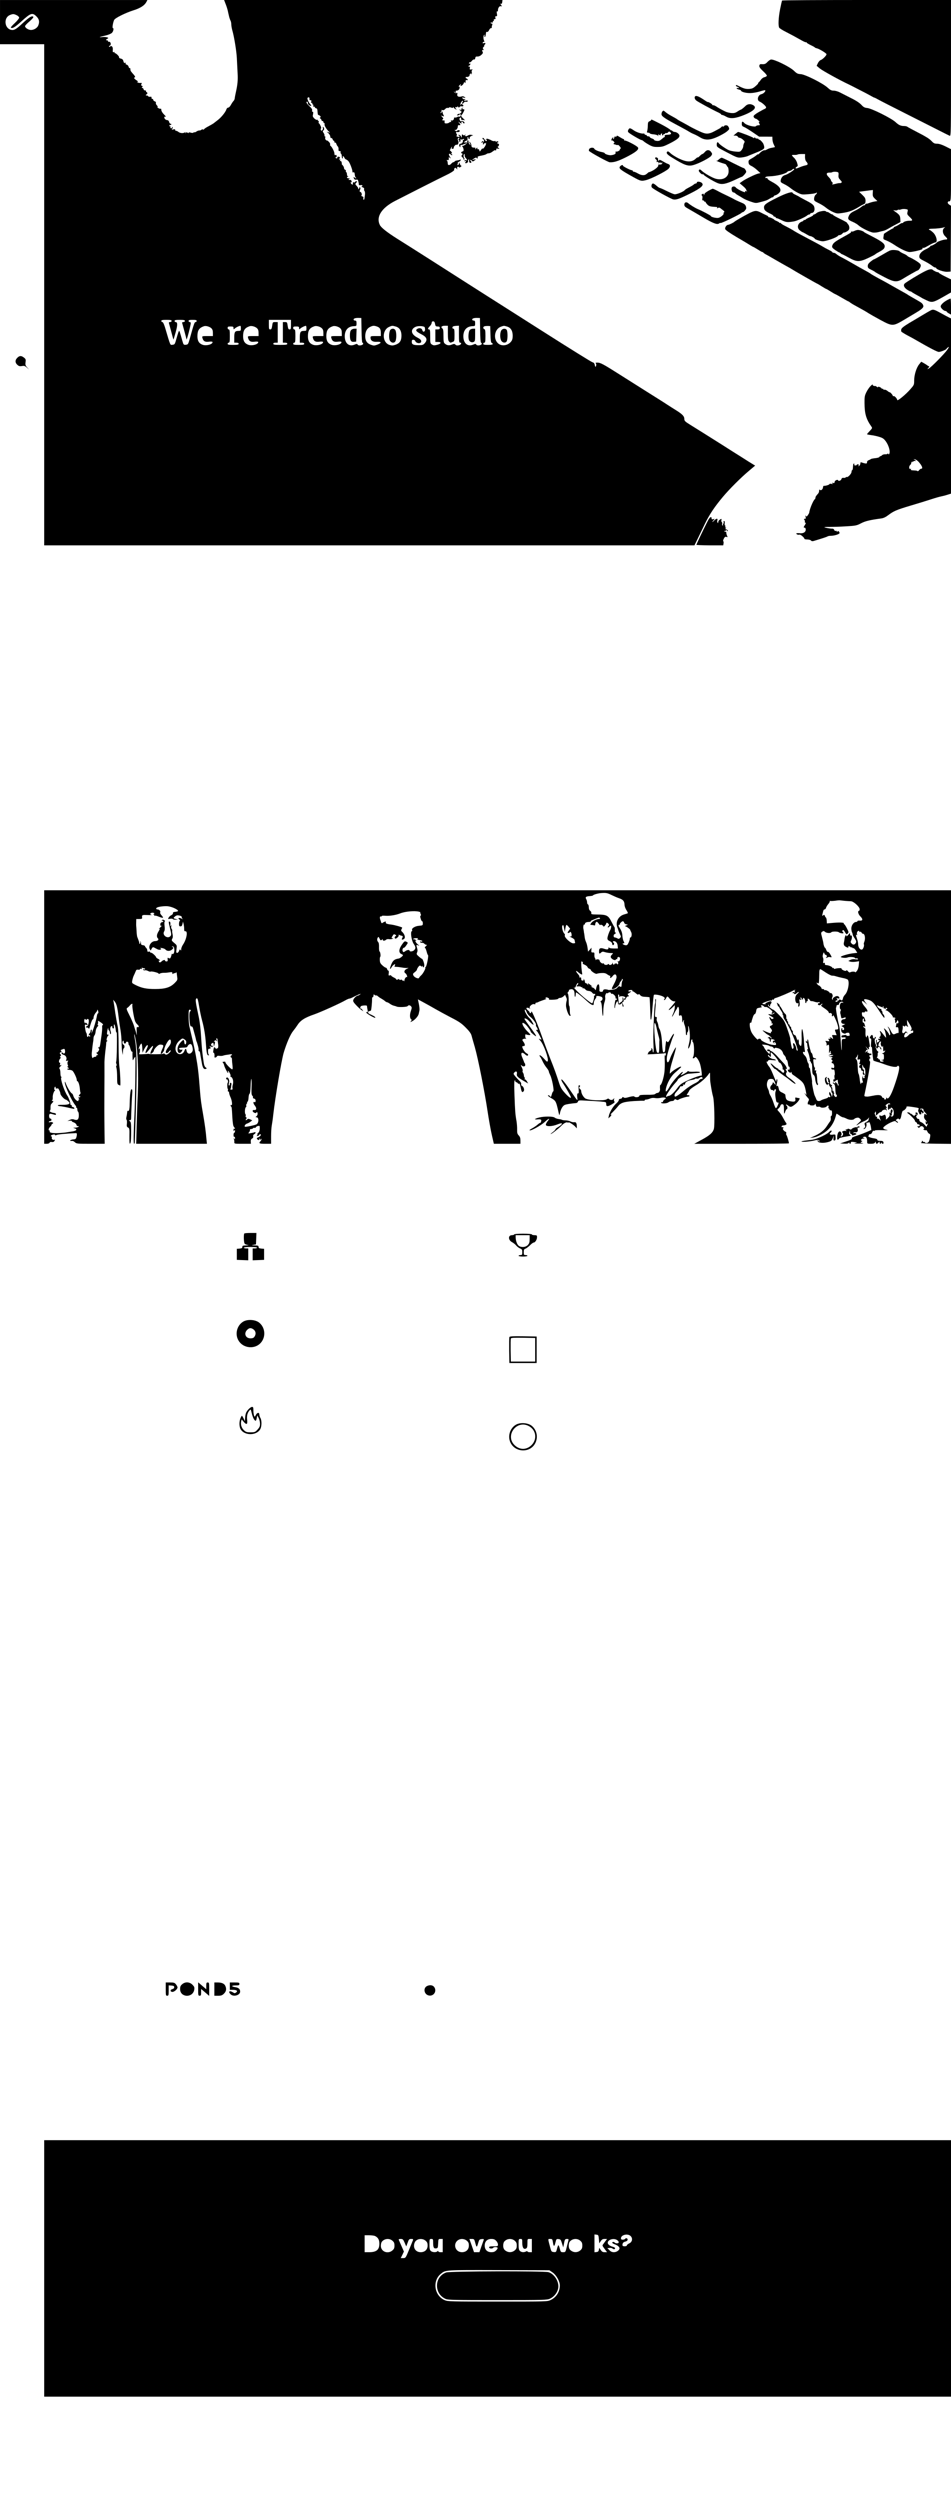 <?xml version="1.0" standalone="no"?>
<!DOCTYPE svg PUBLIC "-//W3C//DTD SVG 20010904//EN"
 "http://www.w3.org/TR/2001/REC-SVG-20010904/DTD/svg10.dtd">
<svg version="1.0" xmlns="http://www.w3.org/2000/svg"
 width="1291pt" height="3392pt" viewBox="0 0 1291 3392"
 preserveAspectRatio="xMidYMid meet">
<g transform="translate(0,3392) scale(0.1,-0.1)"
fill="#000000" stroke="none">
<path d="M0 33620 l0 -300 300 0 300 0 0 -3400 0 -3400 4414 0 4413 0 41 83
c22 45 67 138 100 207 64 131 129 229 246 369 88 105 244 261 354 353 l83 70
-91 56 c-49 32 -150 95 -223 141 -72 46 -177 113 -232 147 -55 35 -131 83
-170 107 -38 24 -109 68 -157 98 -79 49 -88 57 -88 85 0 36 -28 65 -115 119
-33 21 -85 53 -115 73 -30 20 -71 46 -90 58 -47 29 -289 182 -542 342 -244
155 -277 172 -320 172 -18 0 -28 -4 -22 -8 6 -4 10 -15 8 -25 -5 -32 -14 -32
-20 1 -4 22 -13 32 -32 37 -14 3 -314 190 -666 414 -353 224 -699 445 -771
490 -71 45 -193 123 -270 172 -257 165 -777 496 -945 601 -139 88 -216 149
-234 186 -53 109 22 229 204 324 104 54 641 326 681 344 75 35 129 69 125 80
-2 6 0 16 6 22 8 8 15 7 25 -6 14 -16 14 -16 9 0 -6 20 13 36 23 20 4 -7 13
-6 25 4 11 8 15 14 9 14 -6 0 -16 12 -21 28 -9 24 -10 25 -11 5 -1 -15 -7 -23
-18 -22 -10 0 -13 3 -6 5 7 3 10 11 7 19 -3 7 3 16 14 19 11 4 23 14 26 22 4
10 2 12 -6 8 -6 -4 -25 -9 -42 -11 -17 -2 -32 -8 -34 -13 -2 -6 -9 -10 -16
-10 -6 0 -19 -9 -29 -20 -20 -24 -46 -26 -48 -5 -1 8 -2 21 -3 28 -1 6 -5 16
-11 20 -6 4 -1 7 10 5 16 -2 19 2 17 21 -2 21 0 22 15 10 17 -13 17 -12 0 14
-21 32 -14 55 10 32 8 -9 18 -13 21 -10 4 3 0 10 -8 15 -10 7 -11 10 -2 10 10
0 10 4 0 19 -7 11 -15 18 -19 15 -4 -2 -1 9 7 26 16 32 28 41 17 14 -4 -12 -1
-15 12 -13 10 2 17 6 15 9 -8 12 22 51 36 46 21 -8 37 29 24 54 -12 22 -6 40
12 40 7 0 6 -6 -2 -15 -9 -11 -9 -15 -1 -15 7 0 10 -4 6 -9 -3 -5 -1 -12 5
-16 6 -4 10 6 11 22 0 15 3 22 6 16 3 -9 10 -10 24 -3 13 7 19 7 19 0 0 -5 -5
-10 -11 -10 -6 0 -9 -9 -6 -20 3 -11 1 -18 -4 -14 -5 3 -9 0 -9 -5 0 -6 -6
-11 -14 -11 -21 0 -29 -17 -17 -37 9 -16 10 -15 11 5 0 13 4 20 10 17 6 -3 16
-3 23 2 6 4 18 8 26 10 7 1 19 7 25 14 8 9 6 10 -11 6 -31 -7 -29 7 3 22 19 8
25 17 21 31 -3 11 -1 20 4 20 5 0 9 -7 9 -16 0 -8 5 -12 11 -9 6 4 8 9 5 12
-8 9 21 33 41 34 10 1 5 4 -12 8 -19 5 -37 2 -50 -6 -28 -18 -45 -16 -39 5 5
14 4 14 -4 3 -9 -12 -13 -12 -26 -2 -14 12 -16 10 -17 -15 0 -28 -1 -28 -11
-6 -6 12 -18 22 -27 22 -14 0 -14 -2 -1 -10 20 -13 6 -23 -21 -15 -13 4 -17
10 -11 14 7 4 8 12 2 21 -15 23 -12 33 8 28 10 -3 23 1 29 7 9 10 7 14 -8 18
-10 3 -19 1 -19 -4 0 -13 -28 -11 -36 3 -4 6 -3 8 3 5 14 -9 38 21 38 47 0 14
5 20 18 18 22 -4 22 6 0 31 -18 20 -18 20 10 2 24 -15 27 -16 21 -1 -8 21 12
21 24 0 6 -10 12 -12 16 -6 9 15 -21 35 -45 29 -12 -3 -18 -3 -15 0 3 4 1 12
-4 18 -7 9 -6 16 5 25 13 10 15 9 15 -9 0 -16 5 -21 18 -19 9 1 24 -1 32 -5 8
-5 0 5 -17 21 -32 28 -41 47 -25 54 4 2 15 19 24 38 17 34 17 35 -4 38 -17 3
-18 6 -7 14 12 8 12 9 -1 5 -8 -2 -16 -9 -16 -15 -3 -25 -5 -27 -14 -12 -6 9
-10 10 -10 3 0 -7 7 -16 16 -21 14 -8 14 -10 -1 -25 -9 -10 -20 -15 -25 -12
-4 3 -13 -2 -19 -9 -10 -11 -9 -14 3 -12 9 1 19 5 22 9 14 13 22 7 17 -12 -3
-12 -11 -17 -19 -14 -8 3 -20 1 -27 -5 -6 -5 -20 -8 -30 -7 -10 2 -16 -2 -14
-8 5 -17 -21 -40 -35 -31 -8 5 -9 2 -5 -10 4 -9 3 -15 -2 -11 -5 3 -15 -1 -23
-8 -7 -7 -25 -12 -39 -12 -22 0 -26 4 -24 23 2 16 -2 22 -11 18 -7 -3 -16 -1
-19 4 -3 4 1 10 7 13 9 3 7 11 -7 27 l-20 23 23 -8 c22 -6 23 -6 11 17 -7 12
-12 30 -11 38 2 11 -2 9 -13 -4 -8 -11 -15 -15 -15 -9 0 7 5 15 10 18 6 4 7
11 4 17 -5 8 -1 9 11 4 12 -4 25 0 38 14 10 12 25 19 33 16 7 -3 16 -1 19 4 3
6 15 6 30 0 16 -6 25 -5 29 3 3 9 5 9 5 0 1 -7 11 -18 24 -24 18 -9 20 -9 10
2 -18 18 -16 32 2 25 8 -3 15 0 15 7 0 8 4 7 10 -3 8 -13 11 -13 19 -1 5 8 18
12 30 8 25 -6 30 18 5 27 -22 9 -26 8 -18 -6 4 -6 3 -8 -4 -4 -7 4 -6 15 6 35
9 16 20 27 25 24 4 -2 3 -11 -4 -19 -6 -8 -9 -17 -5 -21 3 -4 12 1 19 11 7 10
17 17 22 16 20 -4 35 0 35 10 0 6 -11 8 -25 4 -16 -4 -25 -2 -25 6 0 6 5 8 12
4 7 -4 8 -3 4 5 -4 6 -11 9 -16 6 -4 -3 -14 2 -21 11 -11 13 -9 14 17 9 27 -6
28 -5 11 8 -13 11 -27 13 -46 7 -37 -10 -61 4 -53 32 4 17 2 20 -11 15 -9 -3
-21 1 -29 11 -12 16 -11 16 6 2 18 -14 19 -13 13 3 -5 12 -1 17 11 17 23 0 42
19 42 43 0 12 -4 16 -12 11 -7 -4 -4 2 6 14 23 26 28 28 19 6 -5 -14 -3 -15
15 -5 11 6 24 21 27 32 6 17 9 19 16 8 6 -10 9 -6 9 13 0 20 4 26 15 22 8 -4
15 -2 15 4 0 5 -7 12 -15 16 -21 8 -19 25 2 22 18 -3 44 15 37 25 -2 4 4 13
13 20 14 12 16 12 8 0 -5 -10 -4 -12 4 -7 7 5 9 16 5 28 -4 12 -1 24 7 30 10
7 7 8 -12 5 -23 -3 -25 -1 -21 21 3 17 1 23 -7 18 -6 -4 -11 -2 -11 3 0 6 4
11 9 11 5 0 12 7 15 16 4 11 2 15 -8 11 -10 -4 -13 -1 -9 8 3 8 9 13 13 10 4
-2 16 6 25 19 10 13 24 22 31 19 7 -3 14 5 16 19 2 18 9 23 30 21 16 -1 37 8
53 23 21 20 24 27 15 44 -10 19 -6 25 14 21 5 -1 4 4 -3 12 -9 12 -8 18 4 31
9 9 13 16 9 16 -5 0 -3 5 4 12 19 19 14 30 -9 23 -16 -5 -20 -3 -16 6 2 8 10
13 16 11 8 -1 9 3 3 15 -13 24 -12 72 1 80 6 4 8 0 4 -10 -3 -10 -2 -17 3 -17
6 0 11 6 11 13 1 6 2 17 4 22 1 6 3 16 3 24 1 7 8 11 15 8 8 -3 18 7 26 24 7
16 20 29 29 29 8 0 13 3 9 6 -3 3 -2 17 3 30 7 19 6 24 -5 24 -8 0 -15 4 -15
10 0 5 7 7 15 4 10 -4 15 0 15 11 0 9 4 13 10 10 6 -3 7 1 4 9 -4 11 0 16 11
16 12 0 15 5 10 20 -5 15 -2 20 10 20 14 0 16 6 10 36 -4 24 -3 34 4 29 7 -4
11 4 11 20 0 29 24 60 40 50 14 -9 12 9 -2 24 -11 10 -10 12 2 9 10 -2 16 6
18 25 l3 27 -1889 0 -1890 0 20 -52 c12 -29 25 -71 30 -93 5 -22 12 -56 17
-75 4 -19 13 -45 19 -57 7 -12 12 -37 12 -56 0 -18 7 -56 15 -84 23 -79 55
-273 60 -370 2 -48 7 -137 10 -198 6 -105 1 -159 -26 -280 -6 -27 -12 -59 -13
-70 0 -11 -8 -27 -16 -35 -8 -8 -24 -32 -35 -52 -11 -21 -27 -38 -37 -38 -9 0
-20 -10 -24 -22 -11 -38 -70 -111 -119 -148 -25 -19 -51 -39 -58 -45 -7 -5
-38 -23 -70 -40 -31 -16 -57 -34 -57 -39 0 -4 -7 -6 -15 -3 -8 4 -17 2 -20 -3
-4 -6 -16 -10 -28 -10 -12 0 -31 -7 -41 -15 -10 -8 -22 -12 -27 -10 -4 3 -10
1 -13 -4 -4 -6 -18 -6 -36 -1 -20 6 -30 5 -30 -2 0 -7 -4 -7 -13 1 -10 8 -17
7 -27 -2 -10 -10 -11 -9 -5 3 7 12 6 13 -6 4 -19 -15 -65 -12 -87 6 -9 8 -24
15 -32 15 -8 0 -14 6 -12 13 1 9 -6 10 -25 6 -25 -6 -26 -5 -15 8 10 13 10 18
1 24 -8 4 -9 3 -5 -4 4 -7 1 -12 -9 -12 -11 0 -15 5 -11 16 3 8 2 12 -4 9 -6
-3 -10 1 -10 10 0 9 4 14 9 10 5 -3 12 -1 16 5 3 5 0 10 -8 10 -8 0 -18 11
-21 25 -4 15 -14 25 -24 25 -22 0 -42 19 -42 38 0 9 6 12 17 8 10 -4 1 10 -20
30 -22 22 -37 47 -37 61 0 14 -4 21 -10 18 -5 -3 -20 1 -32 9 -12 9 -17 16
-10 16 7 0 4 8 -8 20 -11 11 -17 26 -14 34 3 9 -3 17 -15 21 -12 3 -21 13 -21
21 0 8 -6 13 -12 12 -7 -2 -12 5 -11 15 1 14 -4 17 -18 14 -10 -3 -23 1 -30 9
-6 8 -15 11 -20 8 -5 -3 -9 0 -9 5 0 6 5 11 10 11 6 0 10 7 10 15 0 8 -5 15
-10 15 -6 0 -9 6 -8 13 2 6 -5 11 -14 11 -10 -1 -18 5 -18 12 0 8 -7 17 -16
21 -12 4 -13 7 -3 14 11 6 10 9 -4 14 -12 5 -14 11 -7 25 8 14 5 17 -14 15
-13 -2 -29 1 -37 6 -12 7 -12 9 1 9 8 0 0 10 -17 21 -34 22 -41 35 -22 41 7 2
1 16 -14 33 -45 51 -47 54 -47 75 0 12 -4 19 -9 16 -5 -3 -12 5 -15 18 -3 13
-15 26 -27 29 -14 4 -18 10 -13 18 5 9 2 10 -9 6 -11 -4 -17 2 -22 23 -5 21
-14 30 -36 35 -16 4 -26 11 -23 17 7 10 -41 58 -58 58 -5 0 -6 4 -3 10 4 6 -1
7 -10 3 -14 -5 -16 0 -14 31 4 41 -16 63 -38 44 -9 -7 -13 -7 -13 1 0 6 4 11
9 11 15 0 19 35 6 47 -7 7 -15 9 -19 6 -3 -3 -8 2 -12 11 -3 9 -10 13 -15 10
-5 -3 -9 -1 -9 4 0 6 8 13 18 17 33 13 -16 28 -72 22 -57 -7 -36 3 54 23 30 7
65 22 78 33 21 20 31 67 13 67 -10 0 4 82 19 110 14 27 154 96 261 130 93 29
151 66 175 112 l15 28 -1001 0 -1000 0 0 -300z m226 94 c20 -10 34 -24 34 -34
0 -10 -27 -43 -59 -73 -33 -30 -57 -58 -54 -61 18 -18 52 2 136 77 135 123
156 130 213 73 36 -36 43 -71 24 -120 -14 -38 -67 -68 -109 -62 -36 5 -71 31
-71 52 0 6 27 36 61 64 38 34 57 56 51 62 -18 18 -54 -4 -141 -84 -93 -87
-120 -102 -161 -93 -90 20 -103 163 -18 200 43 18 53 18 94 -1z m3975 -1126
c1 -7 1 -16 0 -20 0 -5 6 -8 15 -8 11 0 14 -6 9 -21 -5 -15 -4 -19 4 -15 6 4
11 0 11 -8 0 -9 4 -16 10 -16 5 0 6 -7 3 -17 -4 -10 -2 -14 4 -10 6 4 13 0 17
-8 3 -8 12 -15 19 -15 8 0 15 -11 16 -25 4 -57 6 -65 14 -65 5 0 15 -6 23 -14
11 -11 11 -16 1 -19 -9 -4 -8 -8 3 -16 8 -6 15 -16 15 -23 1 -7 6 -12 13 -10
7 1 12 -5 12 -13 0 -8 5 -15 11 -15 6 0 8 -7 5 -16 -6 -16 29 -74 63 -103 14
-11 13 -12 -9 -6 l-25 7 24 -20 c12 -12 24 -32 25 -45 0 -14 6 -23 13 -20 6 2
14 -5 18 -16 3 -12 11 -21 16 -21 5 0 9 -7 9 -16 0 -8 4 -13 9 -9 5 3 13 -5
17 -17 3 -12 12 -28 19 -35 8 -7 12 -24 11 -38 -3 -19 1 -25 15 -25 12 0 16
-5 13 -14 -3 -8 -1 -17 5 -21 6 -3 11 -19 11 -36 0 -16 4 -29 10 -29 5 0 7 7
4 15 -4 8 -1 15 4 15 6 0 13 -9 17 -19 3 -11 15 -23 26 -26 11 -4 26 -17 35
-30 22 -34 54 -126 48 -137 -3 -5 2 -8 12 -6 14 2 18 -4 20 -31 1 -18 8 -37
15 -42 8 -5 9 -9 3 -9 -5 0 -15 5 -22 12 -14 14 -16 0 -3 -21 5 -8 18 -12 29
-9 16 5 21 -1 27 -26 4 -17 7 -36 6 -42 -1 -7 9 -9 24 -6 15 2 25 0 25 -7 0
-6 -6 -11 -12 -12 -7 0 -1 -5 14 -10 17 -7 25 -15 21 -25 -3 -8 0 -20 6 -27 6
-8 8 -30 5 -53 -3 -21 -6 -45 -7 -51 0 -7 -5 -13 -10 -13 -5 0 -7 9 -4 20 3
13 -1 21 -15 25 -13 5 -16 10 -9 18 9 12 -10 52 -21 42 -2 -3 -5 3 -5 13 0 9
3 19 7 22 4 3 4 14 -1 25 -6 16 -8 17 -8 3 -1 -9 -6 -20 -13 -24 -6 -4 -8 -3
-5 3 4 6 -5 23 -19 38 -24 26 -24 28 -8 46 16 17 16 19 1 19 -10 0 -17 -4 -17
-10 0 -5 -7 -7 -15 -4 -11 4 -15 0 -15 -16 0 -19 -2 -20 -15 -10 -16 13 -21
35 -6 26 5 -4 7 3 4 14 -3 10 -8 19 -12 18 -3 0 -13 0 -21 1 -13 1 -13 2 0 11
12 8 11 10 -7 10 -24 0 -33 19 -10 21 10 0 10 2 0 6 -7 2 -13 15 -13 28 0 13
-5 27 -10 30 -6 4 -8 11 -5 16 4 5 -1 12 -9 15 -9 3 -16 14 -16 24 0 10 -8 26
-17 36 -10 10 -16 18 -14 18 3 1 2 12 -2 25 -3 13 -10 20 -16 16 -7 -4 -8 0
-4 11 5 12 3 15 -6 9 -10 -6 -11 -3 -2 13 9 16 7 21 -9 25 -13 3 -20 0 -20 -9
0 -17 -16 -18 -26 -2 -4 7 -3 8 4 4 8 -5 12 1 12 14 0 16 -5 20 -15 16 -11 -4
-15 2 -15 21 0 25 -34 91 -53 104 -6 4 -8 13 -5 20 2 8 -6 24 -19 36 -13 12
-23 20 -23 16 0 -3 -7 0 -15 7 -9 7 -13 21 -10 31 4 11 2 19 -5 19 -6 0 -8 4
-5 10 3 5 -2 22 -12 36 -13 20 -14 29 -5 32 15 5 16 39 0 48 -8 5 -9 2 -5 -10
4 -10 1 -24 -7 -31 -12 -12 -15 -12 -21 3 -3 9 -2 18 4 20 9 3 -17 64 -31 70
-4 2 -4 10 -1 18 3 8 0 14 -7 14 -6 0 -8 4 -5 10 3 5 0 7 -8 4 -19 -7 -65 36
-61 56 9 40 8 55 -2 53 -7 -1 -10 6 -7 18 4 14 -6 30 -36 58 -39 37 -52 61
-31 61 6 0 10 -9 10 -20 0 -10 9 -24 21 -30 28 -15 33 -8 11 16 -23 25 -44 73
-37 85 9 13 25 11 26 -3z m707 -3150 c1 -101 6 -168 12 -168 6 0 10 -6 10 -14
0 -21 -62 -33 -74 -13 -8 13 -14 13 -44 0 -74 -31 -132 19 -132 114 0 83 45
134 121 137 38 1 39 2 39 39 0 30 -4 37 -20 37 -11 0 -20 6 -20 14 0 16 29 24
75 22 l30 -1 3 -167z m1610 0 c1 -101 6 -168 12 -168 6 0 10 -6 10 -14 0 -21
-62 -33 -74 -13 -8 13 -14 13 -44 0 -74 -31 -132 19 -132 114 0 83 45 134 121
137 38 1 39 2 39 39 0 30 -4 37 -20 37 -11 0 -20 6 -20 14 0 16 29 24 75 22
l30 -1 3 -167z m-4188 127 c0 -8 -9 -15 -21 -15 -15 0 -19 -5 -15 -17 3 -10
17 -63 32 -118 14 -55 27 -101 28 -102 2 -2 15 42 30 96 28 99 28 141 0 141
-8 0 -14 7 -14 15 0 12 14 15 70 15 56 0 70 -3 70 -15 0 -8 -9 -15 -21 -15
-15 0 -19 -5 -15 -17 14 -50 55 -201 58 -218 3 -18 58 192 58 223 0 6 -7 12
-15 12 -8 0 -15 7 -15 15 0 12 13 15 55 15 42 0 55 -3 55 -15 0 -8 -7 -15 -15
-15 -14 0 -23 -24 -77 -220 -23 -82 -25 -85 -55 -88 -30 -3 -32 -1 -48 55 -34
121 -38 133 -44 133 -4 0 -18 -42 -32 -92 -25 -90 -26 -93 -56 -96 -35 -3 -25
-27 -103 236 -14 45 -27 72 -36 72 -8 0 -14 7 -14 15 0 12 14 15 70 15 56 0
70 -3 70 -15z m1620 -50 c0 -57 -2 -65 -19 -65 -15 0 -20 10 -26 50 -6 47 -9
50 -36 50 l-29 0 0 -140 0 -140 30 0 c20 0 30 -5 30 -15 0 -12 -17 -15 -95
-15 -78 0 -95 3 -95 15 0 10 10 15 30 15 l30 0 0 140 0 140 -34 0 c-33 0 -34
-1 -41 -50 -6 -40 -11 -50 -26 -50 -17 0 -19 8 -19 65 l0 65 150 0 150 0 0
-65z m1956 10 c5 -30 10 -35 35 -35 22 0 29 -5 29 -20 0 -16 -7 -20 -30 -20
l-30 0 0 -85 0 -85 35 0 c52 0 45 -25 -11 -39 -39 -10 -50 -9 -70 4 -23 14
-24 21 -24 110 0 78 -3 95 -15 95 -22 0 -18 16 10 44 14 14 25 34 25 46 0 13
7 20 20 20 14 0 21 -9 26 -35z m-3038 -58 c16 -15 22 -32 22 -64 l0 -43 -74 0
c-72 0 -74 -1 -69 -22 11 -46 34 -61 84 -55 51 6 65 1 48 -20 -20 -23 -86 -35
-124 -23 -52 17 -75 53 -75 117 0 80 22 114 90 137 25 8 74 -5 98 -27z m402
-2 c0 -33 -2 -35 -33 -35 -48 0 -57 -15 -57 -92 l0 -68 30 0 c20 0 30 -5 30
-15 0 -12 -15 -15 -75 -15 -60 0 -75 3 -75 15 0 8 7 15 15 15 12 0 15 17 15
90 0 73 -3 90 -15 90 -8 0 -15 9 -15 20 0 17 7 20 40 20 34 0 40 -3 40 -22 0
-20 1 -20 18 -5 16 15 57 35 75 36 4 1 7 -15 7 -34z m218 2 c16 -15 22 -32 22
-64 l0 -43 -74 0 c-72 0 -74 -1 -69 -22 11 -46 34 -61 84 -55 51 6 65 1 48
-20 -20 -23 -86 -35 -124 -23 -52 17 -75 53 -75 117 0 80 22 114 90 137 25 8
74 -5 98 -27z m672 -2 c0 -33 -2 -35 -33 -35 -48 0 -57 -15 -57 -92 l0 -68 30
0 c20 0 30 -5 30 -15 0 -12 -15 -15 -75 -15 -60 0 -75 3 -75 15 0 8 7 15 15
15 12 0 15 17 15 90 0 73 -3 90 -15 90 -8 0 -15 9 -15 20 0 17 7 20 40 20 34
0 40 -3 40 -22 0 -20 1 -20 18 -5 16 15 57 35 75 36 4 1 7 -15 7 -34z m208 2
c16 -15 22 -32 22 -64 l0 -43 -74 0 c-72 0 -74 -1 -69 -22 11 -46 34 -61 84
-55 51 6 65 1 48 -20 -20 -23 -86 -35 -124 -23 -52 17 -75 53 -75 117 0 80 22
114 90 137 25 8 74 -5 98 -27z m250 0 c16 -15 22 -32 22 -64 l0 -43 -74 0
c-72 0 -74 -1 -69 -22 11 -46 34 -61 84 -55 51 6 65 1 48 -20 -20 -23 -86 -35
-124 -23 -52 17 -75 53 -75 117 0 80 22 114 90 137 25 8 74 -5 98 -27z m501
22 c38 -14 51 -35 51 -88 l0 -41 -70 0 c-67 0 -70 -1 -70 -23 0 -39 32 -59 86
-55 63 4 68 -15 8 -38 -42 -16 -50 -16 -87 -3 -55 19 -79 55 -79 116 0 62 22
105 64 126 39 20 55 21 97 6z m254 0 c49 -13 77 -57 77 -122 0 -68 -21 -102
-75 -123 -39 -14 -52 -15 -86 -5 -103 31 -107 202 -6 246 39 17 43 18 90 4z
m389 -5 c4 -3 8 -18 8 -35 0 -34 -29 -41 -37 -9 -7 25 -36 34 -63 20 -36 -19
-24 -38 47 -74 76 -38 91 -74 50 -122 -20 -23 -32 -28 -73 -28 -80 -1 -104 9
-104 44 0 23 4 30 20 30 11 0 23 -7 26 -15 16 -41 88 -42 82 -2 -2 15 -19 30
-53 47 -87 44 -98 112 -22 146 29 13 96 12 119 -2z m318 -83 c0 -77 4 -103 16
-115 18 -19 16 -19 48 -6 25 9 26 12 26 95 0 71 -3 85 -16 85 -9 0 -14 7 -12
18 2 12 15 18 46 20 l42 3 0 -115 c0 -96 3 -116 15 -116 28 0 15 -28 -16 -35
-22 -5 -36 -3 -46 8 -13 13 -19 13 -50 1 -37 -16 -67 -11 -95 14 -15 12 -18
32 -18 105 0 72 -3 92 -17 102 -24 18 -7 35 38 35 l39 0 0 -99z m578 -16 c2
-84 6 -112 17 -118 31 -17 13 -27 -50 -27 -51 0 -65 3 -65 15 0 8 7 15 15 15
12 0 15 17 15 89 0 70 -3 90 -15 95 -21 8 -19 33 3 39 9 3 31 4 47 4 l30 -2 3
-110z m225 104 c50 -14 77 -57 77 -125 0 -38 -6 -59 -22 -79 -44 -56 -130 -68
-178 -23 -69 64 -45 195 40 225 44 15 38 15 83 2z"/>
<path d="M4767 29442 c-12 -13 -17 -36 -17 -73 0 -68 15 -92 55 -87 l30 3 3
88 3 87 -29 0 c-16 0 -36 -8 -45 -18z"/>
<path d="M6377 29442 c-17 -19 -24 -103 -11 -136 10 -26 41 -38 64 -26 18 9
20 21 20 95 l0 85 -28 0 c-16 0 -36 -8 -45 -18z"/>
<path d="M5299 29444 c-18 -22 -23 -114 -7 -144 20 -37 65 -40 78 -5 13 34 13
106 0 139 -11 30 -50 35 -71 10z"/>
<path d="M6806 29438 c-19 -27 -21 -103 -3 -138 16 -31 56 -39 74 -14 16 21
17 127 3 155 -14 26 -55 24 -74 -3z"/>
<path d="M10616 33912 c-2 -4 -14 -57 -26 -117 -22 -111 -28 -223 -12 -251 5
-8 46 -35 93 -58 79 -41 110 -57 220 -119 26 -15 49 -23 53 -20 3 4 6 2 6 -4
0 -5 24 -20 53 -34 28 -13 55 -28 58 -32 3 -5 13 -9 21 -11 32 -4 138 -68 138
-82 0 -18 -52 -70 -79 -79 -11 -3 -28 -22 -38 -42 l-17 -36 43 -36 c36 -30
277 -163 396 -218 17 -8 39 -19 50 -25 11 -6 54 -28 95 -49 41 -20 103 -53
138 -72 34 -20 62 -34 62 -32 0 2 26 -11 58 -29 32 -18 193 -100 358 -183 164
-83 365 -184 445 -225 80 -41 153 -77 162 -81 16 -6 17 56 17 918 l0 925
-1144 0 c-630 0 -1147 -3 -1150 -8z"/>
<path d="M10465 33112 c-11 -2 -32 -17 -47 -33 -26 -28 -40 -33 -85 -29 -15 1
-22 -5 -25 -22 -2 -17 10 -35 49 -72 29 -26 53 -54 53 -62 0 -8 -14 -17 -30
-21 -18 -3 -39 -18 -52 -37 -12 -17 -27 -34 -33 -38 -5 -4 -7 -8 -2 -8 4 0
-11 -17 -34 -37 -35 -31 -49 -37 -92 -40 -49 -2 -73 6 -159 49 -12 6 -18 5
-18 -3 0 -6 9 -13 20 -16 11 -3 20 -9 20 -14 0 -5 -7 -6 -15 -3 -8 4 -15 2
-15 -4 0 -6 14 -13 30 -17 17 -4 30 -10 30 -15 0 -16 65 -34 124 -33 34 0 92
10 130 22 38 12 71 19 73 17 12 -11 -21 -47 -48 -53 -51 -10 -70 -85 -26 -102
32 -13 87 -62 87 -78 0 -7 -8 -16 -17 -20 -10 -3 -48 -24 -85 -45 -45 -26 -68
-45 -68 -57 0 -16 18 -31 40 -35 3 -1 17 -12 30 -25 14 -13 19 -21 13 -17 -16
9 -16 1 -3 -25 9 -16 7 -19 -14 -19 -14 0 -28 -5 -31 -10 -13 -21 -133 10
-160 40 -25 28 -35 25 -35 -10 0 -24 6 -33 26 -41 15 -5 68 -37 118 -71 l91
-62 90 0 90 -1 1 -36 c1 -20 8 -51 18 -69 9 -18 16 -34 16 -36 0 -1 -19 -5
-42 -9 -24 -4 -52 -14 -64 -22 -12 -7 -26 -13 -30 -12 -16 4 -48 -14 -71 -39
-13 -14 -23 -21 -23 -17 0 5 -10 -1 -22 -12 -13 -11 -42 -31 -66 -44 -38 -20
-43 -27 -40 -54 2 -23 11 -34 39 -47 20 -9 55 -35 79 -57 l43 -40 -29 -6 c-38
-8 -180 -77 -221 -108 l-32 -23 44 -38 c25 -20 45 -43 45 -51 0 -7 6 -16 13
-19 6 -3 1 -3 -12 0 -17 4 -21 3 -16 -6 5 -9 1 -10 -16 -5 -36 11 -103 48
-112 63 -11 17 -46 15 -53 -3 -9 -23 4 -65 20 -65 8 0 21 -6 28 -13 7 -8 25
-20 38 -27 14 -7 43 -25 65 -39 22 -14 70 -35 107 -47 61 -21 71 -22 120 -9
87 22 101 27 141 52 20 13 37 20 37 16 0 -5 5 0 11 10 5 9 16 17 24 17 7 0 27
11 44 25 55 47 23 98 -101 164 -30 15 -52 33 -50 39 2 7 -3 10 -12 6 -10 -4
-16 -1 -16 7 0 10 15 15 49 16 106 3 232 35 251 63 3 5 16 10 30 11 14 2 30
10 36 18 6 8 17 12 25 9 17 -6 -85 -74 -125 -84 -30 -7 -54 -38 -58 -74 -3
-20 5 -28 47 -48 28 -13 68 -39 90 -57 22 -18 64 -45 94 -60 52 -26 59 -27
145 -20 50 4 97 11 103 17 9 7 13 7 13 0 0 -6 -8 -17 -17 -24 -10 -7 -19 -29
-21 -48 -2 -34 0 -36 59 -65 34 -16 81 -45 103 -64 23 -19 65 -45 95 -58 50
-22 59 -23 125 -13 101 15 147 33 256 101 8 5 25 13 38 19 17 7 22 18 22 46 0
31 -8 45 -44 80 l-44 42 52 7 c28 3 70 9 93 12 l43 5 -2 -44 c-2 -38 2 -48 30
-75 l33 -31 -42 -7 c-23 -4 -57 -14 -75 -21 -19 -8 -34 -11 -34 -7 0 4 -7 -2
-15 -13 -8 -10 -15 -15 -15 -11 0 5 -17 -4 -37 -20 -21 -17 -60 -40 -88 -53
-53 -25 -70 -41 -85 -77 -14 -35 -3 -49 55 -73 29 -12 65 -34 81 -49 33 -31
143 -86 191 -96 17 -3 51 -1 75 5 23 7 54 14 68 17 14 2 45 16 70 31 25 15 72
41 105 58 l59 31 -2 44 c-3 44 -12 57 -74 100 l-23 17 27 -3 c16 -2 30 1 34 6
3 5 9 7 14 4 5 -3 20 -1 33 4 14 6 41 7 60 4 33 -5 34 -6 27 -38 -7 -29 -4
-37 22 -62 51 -48 53 -60 10 -58 -40 1 -92 -14 -92 -28 0 -4 -4 -6 -8 -3 -5 3
-24 -5 -43 -18 -19 -13 -44 -26 -56 -30 -13 -4 -23 -12 -23 -17 0 -5 -5 -9
-10 -9 -8 0 -118 -68 -120 -74 -1 -1 -3 -17 -6 -37 -5 -35 -4 -36 41 -53 25
-10 69 -34 98 -53 90 -61 179 -103 217 -103 34 1 127 20 162 35 10 4 15 12 11
18 -3 5 -2 7 4 4 5 -3 20 0 34 7 13 7 46 25 73 40 27 14 55 26 62 26 38 0 17
93 -30 136 -21 19 -41 34 -47 34 -5 0 -9 4 -9 9 0 4 21 8 48 8 53 0 127 8 157
18 19 6 19 6 3 -8 -29 -23 -23 -78 12 -112 36 -35 38 -45 6 -45 -27 0 -107
-27 -116 -38 -9 -14 -80 -54 -80 -45 0 4 -5 0 -11 -9 -5 -10 -30 -26 -54 -37
-60 -27 -95 -63 -95 -100 0 -26 7 -33 71 -65 40 -20 85 -48 101 -61 16 -14 36
-25 44 -25 8 0 14 -4 14 -8 0 -18 103 -53 149 -50 l46 3 3 446 2 447 -25 16
c-14 10 -22 22 -19 31 3 8 9 14 12 13 32 -4 32 2 32 355 l0 353 -74 37 c-50
25 -88 37 -115 37 -36 0 -47 6 -79 40 -25 27 -82 62 -177 110 -77 40 -144 76
-149 81 -6 5 -25 9 -42 9 -46 0 -73 12 -119 55 -56 51 -318 182 -379 189 -40
4 -54 12 -84 45 -24 25 -73 58 -137 89 -55 28 -122 62 -149 76 -28 15 -66 26
-88 26 -31 0 -47 8 -82 40 -65 60 -304 180 -365 184 -41 2 -54 8 -92 45 -58
56 -273 161 -314 153z m463 -1322 c0 -23 6 -49 14 -58 31 -35 29 -50 -7 -56
-19 -4 -51 -14 -72 -23 -21 -9 -44 -18 -50 -19 -19 -3 -16 13 4 24 15 9 15 15
4 51 -6 23 -25 55 -42 70 -16 15 -29 31 -29 34 0 4 16 6 35 5 19 -1 38 2 42 5
3 4 28 7 54 7 l48 0 -1 -40z m445 -206 c10 -3 13 -16 10 -41 -3 -29 2 -42 24
-65 23 -24 25 -31 13 -38 -8 -5 -17 -7 -20 -5 -4 2 -30 -2 -59 -10 -42 -11
-50 -11 -41 -1 7 10 6 17 -5 26 -8 7 -15 18 -15 25 0 7 -14 26 -31 43 -38 37
-33 61 11 60 16 -1 33 2 37 5 8 8 56 9 76 1z"/>
<path d="M9437 32613 c-13 -13 -7 -39 15 -57 20 -17 216 -124 301 -163 20 -10
37 -21 37 -25 0 -5 6 -8 14 -8 8 0 31 -10 52 -22 58 -34 128 -27 254 25 139
58 174 106 100 137 -32 13 -67 6 -91 -19 -27 -27 -59 -51 -67 -51 -4 0 -23
-11 -42 -24 -29 -19 -45 -23 -85 -20 -27 3 -63 12 -79 21 -17 8 -44 22 -61 31
-16 8 -43 25 -60 36 -16 11 -36 20 -42 18 -7 -2 -13 1 -13 5 0 5 -13 17 -30
26 -16 10 -30 15 -30 12 0 -3 -19 7 -42 23 -77 53 -117 69 -131 55z"/>
<path d="M8992 32408 c-7 -7 -12 -24 -12 -38 0 -29 47 -60 255 -170 55 -29
111 -61 125 -70 14 -9 41 -23 60 -30 19 -8 56 -27 82 -43 71 -44 139 -41 248
11 47 22 101 53 120 70 32 27 33 31 22 56 -8 18 -19 26 -37 26 -14 0 -25 -5
-25 -11 0 -6 -7 -9 -15 -5 -8 3 -18 0 -22 -7 -5 -7 -19 -18 -33 -25 -14 -7
-41 -22 -60 -32 -58 -32 -96 -39 -137 -28 -39 10 -155 66 -228 109 -22 12 -60
33 -84 46 -24 12 -50 28 -58 34 -8 7 -41 26 -73 43 -32 17 -70 41 -84 54 -31
26 -29 25 -44 10z"/>
<path d="M8840 32292 c0 -4 -10 -12 -22 -17 -19 -8 -23 -18 -24 -60 0 -27 -4
-60 -8 -72 -6 -19 -4 -23 12 -23 11 0 22 -4 24 -10 2 -5 25 -11 52 -13 26 -2
53 -11 58 -18 8 -11 9 -10 4 4 -5 15 -3 16 14 7 15 -8 20 -8 18 1 -2 6 3 14
11 17 9 3 12 0 9 -10 -4 -8 0 -15 8 -15 7 0 11 4 8 9 -3 4 2 8 10 8 9 0 16 4
16 10 0 5 6 7 13 4 8 -3 20 2 27 11 10 12 16 13 26 4 23 -19 16 -34 -16 -36
-53 -3 -61 -6 -56 -20 3 -7 2 -13 -3 -13 -4 0 -22 -13 -39 -28 -25 -22 -38
-27 -67 -24 -19 2 -35 8 -35 14 0 5 -13 14 -30 19 -16 6 -30 15 -30 20 0 5 -9
9 -20 9 -11 0 -20 5 -20 10 0 6 -7 10 -15 10 -8 0 -15 5 -15 10 0 6 -6 10 -12
8 -29 -5 -95 16 -134 43 -51 35 -60 36 -74 8 -8 -15 -8 -24 0 -34 15 -18 163
-105 178 -105 7 0 20 -8 30 -17 10 -10 43 -31 73 -48 46 -25 64 -30 122 -29
60 1 78 7 163 50 106 54 140 85 124 115 -12 22 -41 39 -66 39 -9 0 -23 8 -31
18 -9 11 -12 12 -8 2 4 -8 -2 -5 -12 6 -10 12 -72 49 -138 83 -130 66 -125 64
-125 53z"/>
<path d="M9986 32105 l-29 -25 27 0 c15 0 29 -7 32 -15 4 -8 14 -15 24 -15 9
0 30 -11 46 -25 25 -22 27 -27 16 -45 -6 -11 -12 -30 -12 -44 0 -13 -10 -36
-22 -51 -20 -26 -25 -27 -83 -22 -34 3 -75 12 -91 19 -39 17 -127 78 -137 95
-14 23 -27 14 -27 -20 0 -32 3 -34 141 -106 135 -71 143 -73 194 -68 30 3 69
12 87 20 18 8 53 22 78 32 124 49 147 63 145 87 -1 13 -4 24 -5 26 -1 1 -3 6
-4 12 -2 17 -49 69 -58 64 -4 -3 -8 0 -8 5 0 6 -11 11 -25 11 -14 0 -25 6 -25
13 0 9 -3 8 -9 -2 -5 -8 -10 -9 -12 -3 -3 9 -189 81 -209 82 -3 0 -18 -11 -34
-25z"/>
<path d="M8370 32070 c0 -5 -7 -7 -15 -4 -9 4 -15 0 -15 -9 0 -9 -5 -19 -12
-23 -8 -5 -9 -2 -4 11 5 15 4 16 -9 5 -15 -13 -22 -45 -7 -36 5 3 16 -4 25
-15 9 -10 12 -19 7 -19 -6 0 -10 -4 -10 -10 0 -5 3 -9 8 -8 4 0 15 -2 25 -7
10 -4 21 -5 24 -2 3 4 15 -5 26 -19 17 -22 18 -27 6 -35 -8 -5 -10 -9 -4 -9 5
0 -1 -7 -13 -16 -13 -9 -29 -13 -36 -11 -9 4 -12 0 -9 -13 5 -18 -16 -30 -62
-36 -26 -3 -85 15 -85 26 0 5 -17 12 -37 16 -50 9 -100 31 -105 45 -7 21 -57
19 -69 -3 -6 -11 -7 -23 -2 -27 36 -31 259 -152 280 -153 56 -3 111 14 220 68
132 67 179 104 164 132 -12 23 -169 104 -184 95 -5 -3 -7 -1 -4 4 4 6 -1 13
-11 17 -9 3 -30 14 -47 25 -34 22 -45 25 -45 11z"/>
<path d="M6550 32040 c0 -5 5 -10 10 -10 6 0 10 -10 10 -22 0 -16 -3 -19 -9
-10 -6 10 -10 10 -21 -3 -11 -13 -10 -14 5 -8 14 5 17 3 12 -10 -3 -9 -2 -17
3 -17 6 0 10 5 10 11 0 5 4 8 9 5 5 -4 12 0 14 6 3 7 5 0 4 -15 -1 -25 -47
-84 -47 -61 0 5 -8 -4 -19 -19 -18 -28 -18 -28 -24 -7 -3 12 -10 19 -16 15 -6
-3 -11 1 -11 11 0 16 -1 16 -16 -2 -12 -14 -14 -15 -11 -3 3 9 0 16 -6 16 -37
-1 -47 5 -47 26 0 12 -7 31 -15 41 -18 24 -20 13 -3 -17 10 -20 10 -21 -5 -8
-10 7 -17 24 -17 38 0 15 -4 22 -11 18 -6 -4 -8 -13 -5 -21 5 -14 -42 -54 -66
-54 -9 0 -9 -3 -2 -8 6 -4 13 -19 16 -34 4 -21 1 -29 -13 -33 -22 -7 -25 -21
-6 -28 9 -3 9 -7 -1 -20 -12 -13 -10 -19 7 -33 11 -10 17 -22 14 -27 -3 -6 -1
-7 6 -3 8 5 9 12 2 20 -12 14 -10 56 2 56 5 0 7 -8 5 -17 -2 -10 4 -27 14 -37
22 -24 23 -37 4 -30 -8 3 -17 0 -22 -7 -4 -7 -3 -10 4 -5 6 3 13 2 17 -4 3 -5
1 -10 -5 -10 -6 0 -8 -5 -5 -10 9 -15 45 7 39 24 -3 8 0 17 6 21 6 3 10 3 9
-2 -4 -24 3 -43 16 -43 18 0 19 12 3 28 -9 9 -9 12 -1 12 7 0 15 -4 18 -10 9
-14 18 -13 41 6 18 15 18 15 -11 9 l-30 -6 30 20 c17 12 32 16 33 11 2 -6 8
-10 13 -10 4 0 6 6 3 14 -3 9 4 15 23 19 65 12 89 19 98 28 5 5 19 9 31 9 12
0 34 10 50 23 16 12 30 21 31 20 10 -9 24 -1 20 10 -4 10 2 13 21 10 26 -4 26
-4 8 11 -11 9 -15 16 -9 16 6 0 13 9 16 20 3 13 0 20 -9 20 -8 0 -14 5 -14 10
0 6 6 10 13 10 8 0 7 3 -3 10 -9 6 -17 5 -22 -3 -6 -9 -8 -8 -8 2 0 8 -6 11
-16 7 -8 -3 -25 0 -37 6 -12 7 -24 13 -27 14 -3 0 -13 4 -23 9 -11 5 -23 3
-30 -5 -9 -10 -9 -11 1 -6 13 8 17 -10 4 -18 -5 -3 -15 6 -22 19 -14 25 -30
33 -30 15z"/>
<path d="M9569 31858 c-13 -15 -28 -28 -34 -28 -5 0 -21 -12 -34 -25 -13 -14
-26 -24 -28 -21 -3 3 -15 -4 -27 -16 -54 -52 -122 -51 -230 1 -45 22 -96 54
-114 72 -25 24 -36 29 -45 20 -18 -18 1 -40 74 -84 161 -99 209 -116 280 -97
73 19 225 98 244 126 15 23 15 28 1 48 -23 36 -59 38 -87 4z"/>
<path d="M8895 31779 c-4 -6 1 -16 11 -23 11 -8 14 -18 9 -26 -6 -10 -4 -12 8
-7 12 4 17 1 17 -11 0 -15 2 -15 11 -2 9 12 12 13 16 1 5 -11 7 -11 14 0 7 11
9 10 9 -3 0 -16 -13 -22 -47 -21 -7 1 -10 -3 -7 -9 8 -13 -34 -52 -83 -77 -24
-12 -43 -19 -43 -17 0 3 -12 -6 -27 -20 -32 -30 -72 -28 -128 5 -20 11 -43 21
-51 21 -8 0 -14 5 -14 10 0 6 -6 10 -12 10 -23 1 -129 56 -122 63 4 4 0 7 -8
7 -9 0 -21 -7 -29 -16 -24 -29 -5 -45 182 -149 96 -53 106 -55 170 -39 71 18
271 120 304 154 28 30 26 55 -7 66 -12 3 -43 19 -70 35 -26 16 -48 24 -48 19
0 -6 -5 -10 -11 -10 -6 0 -9 7 -5 15 7 18 -29 41 -39 24z"/>
<path d="M9760 31758 c-14 -13 -26 -22 -27 -20 -2 1 -6 2 -10 2 -8 -1 62 -28
87 -35 8 -2 16 -4 18 -5 1 -2 7 -3 13 -4 7 0 17 -10 23 -21 6 -11 14 -22 18
-25 4 -3 8 -24 9 -46 5 -87 -76 -137 -176 -109 -44 12 -150 72 -185 105 -23
22 -32 25 -40 15 -8 -10 -4 -20 14 -40 14 -15 30 -24 35 -20 6 3 11 2 11 -3 0
-12 139 -96 195 -118 58 -22 111 -11 233 46 46 22 87 40 90 40 13 0 62 55 62
69 -1 19 -24 51 -37 51 -5 0 -71 32 -147 70 -75 39 -142 70 -149 70 -7 0 -24
-10 -37 -22z"/>
<path d="M9460 31444 c0 -8 -6 -14 -14 -14 -8 0 -21 -6 -28 -14 -8 -8 -37 -25
-66 -40 -28 -14 -53 -30 -56 -35 -13 -21 -114 -62 -139 -57 -15 2 -63 23 -108
45 -45 23 -87 41 -93 41 -6 0 -26 14 -44 30 -18 17 -39 30 -47 30 -19 0 -29
-38 -15 -55 17 -21 258 -155 290 -161 39 -8 84 8 225 78 157 78 198 116 160
148 -21 17 -65 20 -65 4z"/>
<path d="M9615 31330 c-27 -16 -50 -33 -50 -38 0 -6 -4 -14 -9 -19 -5 -5 -6
-3 -2 5 4 7 1 12 -8 12 -19 0 -30 -17 -16 -25 5 -3 8 -19 5 -36 -4 -21 -1 -29
10 -29 8 0 15 -4 15 -10 0 -5 4 -9 9 -7 5 1 9 -1 10 -6 0 -4 11 -19 24 -33 17
-18 36 -26 73 -29 27 -2 53 -4 57 -4 5 -1 5 -6 1 -12 -5 -8 -2 -9 11 -1 11 6
23 6 29 1 6 -5 24 -19 39 -30 21 -16 25 -24 16 -30 -8 -4 -10 -11 -6 -15 10
-10 -39 -53 -69 -60 -27 -7 -104 11 -104 25 0 7 -119 70 -180 95 -33 14 -100
55 -126 78 -26 23 -54 14 -54 -17 0 -26 7 -32 70 -67 25 -14 107 -62 183 -107
138 -82 195 -104 220 -82 8 6 17 8 20 5 7 -7 280 126 285 139 2 4 8 7 14 7 13
0 48 39 48 54 -1 33 -15 55 -48 69 -86 37 -108 48 -122 57 -8 5 -49 25 -90 45
-41 19 -100 48 -130 65 -30 16 -59 29 -65 29 -5 0 -32 -13 -60 -29z"/>
<path d="M10554 31240 c-163 -81 -186 -99 -182 -142 3 -32 23 -49 96 -83 17
-8 32 -20 32 -25 0 -6 7 -10 15 -10 8 0 15 -4 15 -10 0 -5 6 -10 13 -10 6 0
38 -13 70 -29 58 -28 79 -30 166 -15 38 6 158 61 179 81 7 7 20 13 28 13 8 0
14 5 14 10 0 6 7 10 16 10 28 0 45 27 41 64 -5 42 -22 58 -125 111 -42 22 -79
42 -82 45 -3 3 -24 14 -47 25 -24 11 -43 23 -43 27 0 24 -85 -2 -206 -62z"/>
<path d="M10165 31024 c-72 -37 -186 -103 -195 -113 -10 -11 -72 -41 -84 -41
-23 0 -48 -37 -41 -59 4 -13 62 -53 153 -107 81 -47 164 -97 184 -110 21 -13
40 -24 43 -24 3 0 31 -16 61 -35 30 -19 58 -35 63 -35 5 0 11 -3 13 -7 2 -5
17 -15 33 -24 17 -8 75 -42 130 -74 55 -32 125 -71 155 -88 30 -16 60 -33 65
-37 16 -12 345 -200 350 -200 3 0 29 -16 59 -35 30 -19 58 -35 61 -35 3 0 31
-16 61 -35 30 -19 57 -35 60 -35 3 0 44 -22 91 -50 47 -27 87 -50 91 -50 3 0
13 -6 21 -14 9 -7 41 -27 71 -43 105 -57 155 -86 180 -103 14 -9 85 -50 159
-90 168 -90 171 -90 332 5 63 38 133 80 157 94 79 47 103 71 96 94 -9 27 -20
38 -74 68 -101 58 -125 71 -135 79 -5 4 -32 20 -60 35 -129 72 -192 108 -220
124 -16 9 -70 39 -120 65 -49 27 -97 54 -105 61 -8 7 -44 28 -80 47 -36 19
-110 61 -165 93 -55 32 -122 69 -148 82 -27 13 -58 33 -70 43 -11 11 -29 20
-39 20 -10 0 -18 3 -18 8 0 4 -17 15 -37 25 -38 19 -61 31 -143 79 -25 14 -92
50 -150 80 -117 62 -173 92 -210 117 -14 9 -55 31 -92 50 -38 18 -68 38 -68
43 0 5 -4 6 -10 3 -5 -3 -10 -2 -10 3 0 4 -16 14 -35 22 -19 8 -35 16 -35 19
0 8 -63 36 -72 33 -5 -1 -8 2 -8 7 0 5 -12 14 -27 20 -16 7 -48 23 -73 36 -61
32 -83 31 -165 -11z"/>
<path d="M11132 31050 c-18 -4 -41 -15 -51 -24 -10 -9 -23 -16 -29 -16 -7 0
-12 -4 -12 -9 0 -5 -22 -18 -49 -30 -28 -11 -53 -26 -56 -31 -4 -6 -11 -8 -16
-5 -5 4 -9 2 -9 -4 0 -5 -10 -13 -22 -17 -60 -19 -76 -87 -28 -122 16 -12 31
-22 34 -22 3 0 28 -13 56 -30 27 -16 50 -27 50 -24 0 2 14 -2 30 -11 17 -9 30
-19 30 -23 0 -10 68 -33 105 -36 42 -3 196 51 210 74 3 6 14 10 24 10 10 0 26
9 36 20 10 11 21 18 25 15 3 -2 21 5 38 15 24 15 32 27 32 49 0 16 -7 36 -15
45 -8 8 -15 18 -16 23 0 4 -43 28 -95 53 -51 25 -94 48 -94 53 0 4 -5 7 -11 7
-6 0 -24 9 -40 21 -16 11 -29 17 -29 13 0 -5 -5 -3 -12 4 -13 13 -36 14 -86 2z"/>
<path d="M11600 30787 c-14 -8 -32 -11 -40 -9 -8 3 -12 1 -8 -3 8 -8 4 -11
-134 -87 -90 -51 -112 -70 -121 -106 -4 -18 3 -28 41 -55 26 -17 50 -32 54
-32 4 0 13 -6 20 -12 6 -7 16 -13 20 -13 4 0 45 -21 90 -46 109 -60 144 -61
264 -5 49 23 91 45 94 49 3 4 25 18 50 31 63 34 80 50 80 80 0 35 -39 65 -167
131 -60 30 -110 57 -113 61 -8 12 -59 29 -83 29 -12 0 -33 -6 -47 -13z"/>
<path d="M12045 30502 c-127 -74 -177 -102 -184 -102 -3 0 -23 -14 -44 -31
-27 -22 -37 -38 -37 -59 0 -24 7 -32 48 -51 26 -12 49 -26 52 -30 3 -4 59 -35
125 -69 136 -71 170 -73 255 -21 61 38 190 111 196 111 15 0 44 44 44 67 0 17
-14 32 -56 59 -31 20 -71 42 -89 50 -19 7 -36 18 -40 24 -3 5 -27 19 -53 30
-25 11 -49 26 -53 32 -4 6 -31 13 -61 15 -44 3 -61 -1 -103 -25z"/>
<path d="M12550 30236 c-72 -36 -247 -143 -268 -163 -23 -22 -9 -56 33 -84 22
-15 42 -25 44 -23 2 2 11 -2 20 -10 9 -7 41 -26 71 -42 30 -16 57 -31 60 -34
3 -3 33 -18 67 -34 76 -36 89 -33 233 49 l100 57 0 89 0 88 -85 42 c-47 23
-85 47 -85 52 0 6 -3 7 -6 4 -6 -6 -59 18 -74 33 -14 14 -52 6 -110 -24z"/>
<path d="M12860 29849 c-52 -28 -90 -65 -90 -87 0 -22 43 -62 66 -62 8 0 14
-3 14 -7 0 -5 14 -16 30 -25 l30 -17 0 109 c0 61 -3 109 -7 109 -5 -1 -24 -10
-43 -20z"/>
<path d="M12630 29706 c-14 -7 -62 -35 -107 -62 -45 -27 -127 -76 -182 -108
-72 -44 -101 -67 -106 -84 -3 -14 -2 -28 2 -33 11 -10 70 -45 108 -64 17 -8
68 -37 115 -64 143 -83 254 -141 280 -146 22 -4 110 31 110 44 0 4 10 12 21
19 17 11 14 3 -12 -35 -39 -55 -218 -237 -251 -254 -23 -12 -23 -12 -4 10 11
11 14 21 8 21 -6 0 -17 6 -24 13 -8 6 -29 20 -48 30 l-34 19 -27 -34 c-38 -45
-69 -145 -69 -220 0 -59 -1 -62 -54 -122 -61 -70 -176 -164 -176 -144 -1 20
-38 60 -50 53 -5 -3 -10 -1 -10 4 0 12 -37 53 -44 49 -3 -2 -15 6 -28 17 -13
11 -31 19 -40 17 -10 -2 -18 2 -18 8 0 6 -4 8 -10 5 -5 -3 -10 -3 -10 2 0 4
-11 13 -25 20 -16 7 -25 8 -25 1 0 -6 -7 -4 -17 3 -9 8 -19 13 -22 12 -14 -6
-41 9 -35 20 4 7 -7 -1 -25 -18 -17 -16 -44 -54 -59 -85 -24 -48 -27 -66 -26
-150 1 -145 22 -218 96 -322 11 -15 7 -23 -25 -56 -20 -21 -37 -40 -37 -44 0
-3 25 -8 55 -12 30 -3 80 -14 112 -24 46 -14 62 -25 89 -62 36 -50 60 -127 49
-161 -6 -17 -9 -19 -16 -8 -5 8 -9 9 -9 3 0 -5 -14 -9 -30 -8 -17 1 -37 -4
-45 -12 -7 -8 -18 -14 -23 -14 -6 0 -12 -5 -14 -11 -2 -6 -28 -13 -58 -16 -30
-3 -57 -9 -60 -13 -3 -4 -15 -10 -27 -14 -14 -5 -23 -15 -23 -28 0 -17 -5 -19
-27 -16 -16 3 -36 9 -45 13 -14 5 -18 2 -18 -13 0 -11 -7 -25 -15 -32 -13 -11
-14 -10 -9 4 4 11 1 16 -10 16 -9 0 -16 -4 -16 -8 0 -4 -8 -8 -19 -8 -11 0
-17 5 -14 13 3 7 1 13 -4 13 -10 0 -12 -11 -15 -62 -1 -16 -6 -28 -10 -28 -4
0 -8 -9 -8 -21 0 -26 -49 -79 -67 -72 -7 3 -13 1 -13 -5 0 -5 -12 -8 -26 -6
-19 2 -28 -3 -31 -16 -5 -20 -40 -34 -45 -18 -6 18 -48 -2 -48 -22 0 -14 -6
-17 -22 -13 -19 4 -20 3 -8 -7 12 -9 10 -10 -12 -6 -16 4 -28 2 -28 -3 0 -9
-56 -26 -75 -23 -6 1 -11 -7 -12 -18 -2 -29 -27 -52 -42 -37 -8 8 -11 5 -11
-12 0 -12 -6 -29 -12 -36 -31 -35 -38 -45 -38 -59 0 -8 -4 -17 -9 -20 -20 -13
-72 -136 -75 -181 -1 -5 -9 -21 -19 -35 -15 -21 -19 -23 -28 -10 -7 11 -8 8
-3 -12 5 -22 3 -28 -11 -28 -14 0 -15 -3 -5 -15 6 -8 9 -18 6 -24 -3 -5 -1
-11 6 -13 9 -3 8 -11 -5 -31 -21 -32 -21 -37 -3 -37 8 0 14 -11 14 -26 0 -36
-35 -56 -87 -49 -22 2 -41 1 -41 -4 0 -12 27 -22 43 -15 13 5 67 -41 67 -57 0
-5 17 -9 39 -9 21 0 44 -6 50 -14 8 -10 20 -12 39 -6 119 36 178 55 187 62 5
4 25 8 46 8 37 0 97 16 113 31 5 5 4 15 -4 24 -11 13 -15 13 -21 3 -7 -10 -9
-10 -9 1 0 7 -6 11 -14 8 -9 -4 -17 1 -21 12 -3 11 -15 19 -28 18 -28 -1 -99
12 -106 19 -3 3 28 5 69 4 41 0 140 3 220 8 136 8 149 10 208 41 59 31 120 45
273 66 33 4 62 18 100 47 72 54 109 70 306 129 92 27 215 65 273 84 58 19 121
37 140 40 19 4 56 13 83 22 l47 15 0 1188 0 1189 -27 13 c-16 8 -67 35 -114
61 -94 51 -102 53 -139 33z m-164 -2048 c50 -54 68 -98 40 -98 -8 0 -21 -9
-29 -20 -8 -11 -17 -17 -21 -13 -4 4 -15 8 -24 8 -9 1 -30 2 -45 3 -19 1 -26
6 -21 14 5 7 2 9 -8 5 -20 -7 -21 38 -2 54 8 6 14 17 14 25 0 7 5 16 12 20 7
5 9 2 4 -7 -4 -8 -1 -6 8 5 8 10 19 15 25 11 6 -3 11 -2 11 4 0 5 -8 12 -17
14 -15 4 -15 5 2 6 11 0 34 -14 51 -31z"/>
<path d="M235 29065 c-32 -31 -32 -65 0 -95 20 -18 31 -22 62 -17 32 6 42 2
68 -21 l30 -27 -27 30 c-23 25 -26 36 -21 71 5 36 2 43 -22 62 -36 28 -60 28
-90 -3z"/>
<path d="M9617 26868 c-23 -42 -106 -211 -143 -293 -9 -22 -19 -43 -21 -47 -2
-4 79 -7 181 -8 l184 0 4 25 c3 14 1 28 -3 31 -5 3 -2 19 7 35 12 23 20 29 35
24 18 -6 19 -4 10 13 -6 12 -11 30 -11 42 0 12 -4 19 -9 15 -5 -3 -13 0 -17 6
-4 7 -3 9 4 5 5 -3 13 0 15 6 4 10 8 9 16 -2 8 -11 11 -12 11 -2 0 8 -9 16
-21 19 -16 4 -17 8 -7 14 9 6 10 9 1 9 -7 0 -10 7 -7 15 4 8 2 15 -3 15 -5 0
-8 14 -5 30 3 19 0 30 -8 30 -7 0 -10 -7 -7 -15 4 -8 2 -17 -4 -20 -5 -4 -7
-11 -4 -16 4 -5 1 -9 -6 -9 -6 0 -9 8 -6 20 3 11 1 23 -5 26 -5 3 -8 15 -5 25
6 22 -1 24 -25 5 -10 -7 -18 -22 -18 -32 0 -15 -2 -16 -9 -5 -5 8 -7 20 -4 27
12 31 -10 34 -38 5 -31 -33 -41 -31 -11 2 16 19 16 19 -5 13 -17 -5 -23 -3
-23 8 0 32 -19 24 -43 -16z"/>
<path d="M600 20120 l0 -1720 34 0 c20 0 36 6 39 14 4 10 15 13 31 10 18 -3
28 2 37 17 6 12 7 19 1 15 -18 -11 -44 6 -39 25 3 11 1 19 -4 19 -20 0 -7 18
18 24 17 5 29 3 34 -6 6 -8 9 -9 9 -2 0 10 132 23 275 29 11 0 11 -30 0 -62
-5 -16 -15 -23 -34 -23 -30 0 -67 -19 -41 -21 8 -1 20 -1 26 0 5 0 20 -8 32
-19 20 -19 35 -20 212 -20 l191 0 -2 138 c-3 247 -3 445 -2 567 1 104 2 330 1
405 0 31 10 136 18 193 3 23 6 51 6 62 -1 11 4 23 11 27 9 6 9 8 0 8 -15 0 1
60 19 72 9 5 8 8 -5 8 -15 0 -17 6 -12 43 7 43 15 63 15 35 0 -9 4 -18 10 -20
5 -1 11 -15 12 -30 1 -17 6 -24 11 -19 6 6 5 22 -2 41 -11 34 1 76 20 65 5 -4
7 -10 4 -15 -3 -4 2 -10 10 -14 11 -4 14 2 11 24 -2 17 0 30 4 30 8 0 19 -45
23 -87 1 -13 6 -23 10 -23 9 0 3 -388 -6 -397 -3 -3 -2 -16 3 -29 6 -14 6 -24
0 -24 -5 0 -5 -13 1 -32 5 -18 9 -74 9 -125 0 -81 2 -94 19 -103 11 -5 21 -10
23 -10 7 0 -1 190 -11 255 -6 39 -11 165 -11 282 0 148 -4 231 -14 275 -8 35
-22 113 -31 173 -8 61 -18 126 -22 145 l-6 35 21 -26 c24 -30 36 -75 52 -209
6 -52 18 -133 26 -179 8 -46 14 -122 15 -170 0 -47 4 -104 8 -126 l9 -40 1 42
c0 23 5 45 11 48 15 9 12 45 -5 51 -8 3 -14 17 -13 30 3 29 18 32 18 4 0 -11
7 -20 15 -20 8 0 15 6 15 14 0 8 8 13 18 11 10 -1 17 -11 16 -24 0 -11 3 -21
7 -21 3 0 12 -20 18 -45 6 -25 16 -45 21 -45 6 0 9 -3 9 -7 -1 -5 -1 -33 0
-63 2 -55 2 -55 17 -27 8 15 17 27 21 27 6 0 -3 -604 -12 -790 -12 -254 -14
-390 -5 -390 6 0 10 10 10 23 1 12 5 164 11 337 21 653 18 925 -11 1064 -6 32
-10 60 -7 62 3 3 12 -36 21 -85 26 -141 38 -463 27 -716 -6 -121 -13 -325 -16
-452 l-6 -233 480 0 480 0 -6 58 c-9 108 -21 197 -46 342 -27 154 -33 203 -42
315 -18 239 -29 331 -56 480 -11 61 -33 164 -49 230 -16 66 -33 141 -39 167
-6 26 -11 88 -11 137 0 74 3 91 15 91 17 0 20 -16 5 -25 -11 -7 -13 -75 -4
-153 5 -39 11 -52 22 -50 10 2 18 -8 23 -27 4 -16 13 -48 19 -70 6 -22 14 -51
17 -65 2 -14 7 -32 10 -40 8 -18 7 -15 22 -68 6 -23 9 -46 6 -51 -3 -5 0 -11
7 -13 6 -2 13 -13 14 -24 2 -10 5 -30 7 -44 3 -14 10 -54 16 -89 11 -70 28
-95 55 -85 16 6 15 7 -2 20 -12 8 -22 31 -26 61 -19 125 -27 201 -36 353 -6
107 -18 207 -35 285 -40 187 -44 218 -32 233 16 20 24 -2 42 -114 9 -55 26
-137 39 -184 26 -95 43 -196 51 -312 8 -123 15 -158 34 -158 9 0 12 3 6 8 -6
4 -11 24 -11 45 0 29 3 37 18 37 21 0 23 11 6 29 -11 11 -9 11 10 1 27 -14 42
-5 22 13 -10 10 -11 9 -5 -3 5 -9 4 -12 -1 -7 -12 12 -12 30 1 39 18 14 25 8
26 -19 l1 -28 8 25 c12 38 12 52 -2 44 -9 -5 -8 -2 1 9 11 14 16 15 29 5 13
-11 14 -10 3 10 -7 14 -8 22 -1 22 11 0 11 -1 16 -40 1 -14 4 -32 5 -40 5 -31
-1 -61 -11 -55 -5 3 -10 1 -10 -6 0 -7 -6 -4 -14 7 -18 24 -23 19 -30 -29 -4
-25 -2 -36 4 -32 8 5 15 -31 11 -57 -2 -14 27 -8 32 6 4 10 16 13 37 9 18 -2
39 -1 48 3 10 4 28 8 42 10 14 1 37 5 53 8 15 2 27 0 27 -5 0 -5 -4 -9 -10 -9
-5 0 -10 -7 -10 -15 0 -8 4 -15 10 -15 5 0 9 -12 9 -27 0 -16 3 -52 7 -80 4
-35 3 -53 -4 -53 -15 0 -92 79 -92 95 0 11 -7 12 -39 6 -2 -1 2 -7 8 -14 6 -8
12 -22 14 -33 4 -23 45 -104 53 -104 3 0 4 7 0 15 -11 30 9 13 25 -20 11 -23
13 -35 5 -36 -6 0 -1 -5 10 -11 25 -12 37 -63 24 -107 -5 -17 -6 -38 -4 -48 4
-14 0 -19 -15 -19 -12 0 -17 4 -12 11 4 5 8 19 8 30 1 11 3 26 5 34 2 7 -3 16
-9 18 -8 3 -13 -4 -13 -16 0 -12 -5 -21 -10 -21 -6 0 -8 11 -4 28 8 33 8 32
-1 60 -8 25 -35 30 -35 6 0 -8 4 -13 9 -10 10 7 23 -36 13 -44 -9 -6 -9 -76 0
-85 4 -4 4 -13 1 -21 -3 -8 0 -14 6 -14 6 0 11 -9 11 -19 0 -10 9 -38 20 -62
21 -46 27 -115 10 -104 -11 7 -14 -8 -3 -19 9 -9 10 -14 17 -147 5 -78 11
-118 21 -129 17 -19 20 -34 5 -25 -6 3 -10 -4 -10 -17 0 -18 2 -20 10 -8 8 12
10 11 10 -7 0 -13 -4 -23 -10 -23 -5 0 -10 -14 -10 -31 0 -17 4 -28 10 -24 6
3 10 -4 10 -17 0 -19 -2 -20 -11 -8 -9 12 -9 11 -4 -5 4 -11 7 -30 6 -42 -1
-23 1 -23 112 -23 l113 0 -2 30 c-1 21 4 33 18 41 13 7 18 17 15 30 -3 12 2
23 14 29 23 13 25 35 2 26 -9 -4 -32 -9 -52 -12 -34 -6 -35 -5 -20 12 9 11 14
25 12 32 -3 7 4 12 16 12 11 0 23 5 26 11 4 6 13 8 20 5 7 -2 16 1 18 8 3 7
16 15 30 18 23 4 24 2 23 -36 -1 -28 -8 -47 -21 -58 -11 -10 -16 -17 -11 -18
5 0 3 -6 -3 -14 -10 -12 -8 -13 8 -9 12 3 21 9 21 14 0 5 5 9 10 9 22 0 8 -28
-20 -40 -24 -10 -28 -15 -19 -26 15 -19 27 -18 32 4 4 14 5 14 6 -3 1 -17 3
-18 11 -5 7 11 10 12 10 2 0 -7 -7 -20 -15 -28 -27 -28 -16 -34 65 -34 l80 0
0 100 c0 54 4 121 9 147 5 26 15 95 21 153 27 236 111 732 141 835 39 130 91
250 128 295 20 25 45 59 55 75 43 69 100 106 237 153 90 32 347 148 416 188
23 13 48 24 55 24 8 0 32 9 53 21 22 11 56 27 75 35 31 12 33 12 16 -1 -11 -8
-25 -15 -30 -15 -18 -1 -53 -35 -60 -58 -6 -16 2 -32 35 -67 24 -26 56 -56 72
-67 l29 -21 -13 21 c-7 11 -17 18 -21 16 -10 -6 -10 17 0 32 8 11 81 16 83 6
3 -27 7 -49 9 -57 5 -21 0 -36 -11 -29 -7 4 -10 2 -7 -6 2 -6 32 -28 66 -47
38 -21 60 -29 57 -20 -6 13 -17 20 -82 50 -22 10 -21 37 2 37 8 0 17 5 21 11
6 10 15 108 15 157 -1 12 4 22 9 22 6 0 10 10 10 21 0 18 2 19 15 9 9 -7 18
-10 21 -7 4 3 15 -2 25 -12 11 -10 32 -24 47 -32 15 -8 36 -22 46 -31 11 -10
25 -18 32 -18 6 0 22 -9 36 -19 13 -11 38 -23 54 -27 16 -4 33 -9 38 -12 20
-11 137 -7 148 5 14 18 33 16 49 -3 11 -13 10 -23 -3 -61 -18 -49 -16 -102 4
-114 9 -6 8 -12 -3 -25 -13 -16 -12 -16 17 -1 38 19 82 70 88 100 3 12 7 33
10 47 3 14 -1 53 -8 87 l-13 63 81 -44 c45 -24 116 -64 159 -89 43 -25 138
-76 210 -114 108 -55 144 -80 199 -136 45 -44 71 -80 78 -105 5 -20 26 -93 46
-162 45 -158 133 -602 173 -870 17 -113 43 -258 58 -322 l27 -118 181 0 180 0
0 44 c0 33 -6 51 -23 69 -19 20 -23 35 -22 78 1 30 -3 81 -8 114 -17 94 -20
136 -28 353 -5 155 -4 202 5 202 7 0 10 -4 6 -9 -3 -5 4 -12 15 -16 11 -3 20
-10 20 -15 0 -5 6 -7 14 -4 9 4 16 -12 25 -55 12 -62 20 -71 40 -47 14 17 -1
64 -24 72 -9 4 -13 13 -10 23 3 10 -4 26 -17 39 -27 26 -59 60 -77 85 -11 14
-11 20 -1 32 22 27 43 19 37 -15 -7 -33 11 -50 106 -105 l47 -27 -17 30 c-10
17 -22 28 -27 25 -5 -4 -7 1 -3 10 3 10 3 17 -1 17 -4 0 -9 12 -10 26 -1 15
-7 33 -13 40 -6 7 -8 18 -4 24 3 6 -1 24 -9 42 -19 37 -20 46 -4 30 19 -19 48
-15 48 6 0 10 -3 22 -7 26 -5 4 -8 11 -8 14 -1 4 -11 29 -22 55 -33 72 -12 95
41 45 10 -9 23 -15 28 -12 14 9 9 20 -17 34 -22 12 -55 64 -55 88 0 5 8 9 17
8 24 -1 23 23 -1 57 -18 24 -18 29 -6 37 8 5 24 7 35 5 11 -3 14 -2 8 1 -7 3
-13 19 -13 35 0 17 4 28 8 25 15 -9 62 -15 62 -7 0 4 -12 18 -26 32 -82 75
-118 176 -38 107 24 -21 69 -86 69 -99 0 -8 61 -59 70 -59 10 0 -14 36 -91
141 -35 48 -64 89 -64 93 0 18 36 1 63 -30 18 -20 40 -40 50 -45 15 -9 15 -5
-4 28 -11 21 -28 45 -37 53 -41 36 -85 120 -63 120 5 0 15 -15 21 -34 6 -19
27 -46 46 -61 40 -30 89 -99 80 -113 -3 -5 1 -18 9 -28 16 -22 20 -48 5 -39
-5 3 -10 2 -10 -4 0 -5 4 -11 9 -13 8 -3 61 -101 61 -113 0 -3 -10 0 -22 6
-19 10 -17 6 8 -23 45 -51 113 -239 100 -274 -6 -16 -13 -12 -49 29 -23 26
-48 47 -56 47 -11 0 -11 -3 -1 -15 7 -9 24 -38 36 -66 13 -28 37 -67 54 -87
16 -20 30 -42 30 -50 0 -7 9 -29 19 -50 25 -48 56 -215 42 -220 -6 -2 -16 -22
-21 -44 -10 -36 -13 -38 -24 -23 -7 10 -19 16 -26 13 -8 -2 9 -19 43 -38 62
-37 65 -44 93 -165 16 -74 18 -77 24 -45 10 57 39 107 68 118 23 9 72 17 155
25 9 1 20 10 23 20 6 18 14 18 122 12 161 -8 245 -15 254 -21 4 -3 8 -16 8
-30 0 -31 21 -31 77 2 34 20 42 29 33 38 -6 8 -8 22 -4 32 5 18 5 18 -8 2 -15
-18 -42 -18 -59 -1 -9 9 -18 8 -35 -4 -36 -23 -248 -14 -288 12 -28 19 -56 69
-56 101 0 9 -8 22 -17 29 -14 10 -15 16 -5 28 10 12 10 16 -2 20 -13 5 -14 -4
-11 -54 3 -33 1 -58 -4 -55 -14 9 -20 -19 -14 -61 7 -48 4 -45 -89 92 -81 120
-128 176 -128 154 0 -8 11 -31 25 -51 25 -38 77 -125 97 -166 24 -48 -7 -34
-66 29 -50 55 -65 79 -85 140 -37 116 -65 194 -121 334 -28 72 -73 191 -100
265 -63 178 -106 284 -143 359 -10 20 -13 21 -15 7 -4 -16 -25 -19 -22 -3 0 5
-11 18 -25 29 -32 25 -20 46 16 28 20 -10 22 -10 12 0 -17 19 31 63 58 55 13
-5 19 -2 17 7 -2 7 4 13 12 13 8 0 21 4 29 9 8 5 39 17 70 27 31 10 47 18 37
18 -15 1 -17 4 -9 12 8 8 17 8 33 -1 17 -9 19 -14 10 -20 -7 -4 18 -7 56 -5
40 1 70 7 72 14 2 6 14 11 27 11 13 0 34 10 47 23 13 12 22 21 21 18 -1 -2 4
-16 12 -31 11 -21 12 -36 4 -63 -5 -20 -7 -51 -4 -69 13 -75 46 -140 60 -118
3 5 3 10 -2 10 -4 0 -8 27 -8 60 0 33 -3 60 -7 60 -5 0 -8 35 -8 78 0 43 -5
83 -11 89 -7 7 -6 15 5 25 8 9 12 18 9 21 -3 3 6 9 21 13 36 9 56 -15 56 -67
0 -43 11 -48 15 -7 1 13 3 27 4 31 1 10 81 -53 151 -119 25 -23 55 -45 68 -49
19 -6 22 -3 22 23 0 16 9 41 21 56 11 14 18 30 14 36 -6 11 38 7 68 -5 22 -9
22 -41 0 -54 -13 -8 -15 -13 -6 -19 7 -4 13 -42 16 -95 4 -108 17 -127 17 -26
0 41 7 94 16 119 8 24 13 53 10 63 -7 26 11 70 25 61 6 -3 14 -1 18 5 4 6 15
9 24 5 9 -3 14 -10 11 -15 -3 -5 1 -6 9 -3 18 7 59 -35 53 -53 -3 -7 2 -13 10
-13 8 0 12 -5 9 -10 -4 -6 -10 -8 -15 -5 -9 5 -25 -104 -16 -113 3 -3 6 4 6
15 0 28 25 85 33 76 4 -3 7 -15 7 -25 0 -11 7 -18 20 -18 11 0 20 5 20 11 0 5
5 7 10 4 6 -3 10 -15 10 -26 0 -10 4 -19 10 -19 10 0 3 27 -12 46 -5 7 -3 14
7 18 10 4 14 14 11 32 -7 37 -19 45 -14 10 2 -21 -3 -32 -17 -40 -11 -6 -23
-15 -27 -21 -5 -7 -8 -7 -8 0 0 6 -3 37 -7 69 -4 44 -3 57 6 51 7 -4 10 -14 6
-24 -4 -11 -3 -13 4 -6 16 16 81 6 81 -12 0 -8 -4 -12 -8 -9 -5 3 -9 -1 -9 -9
0 -23 13 -18 25 10 6 14 19 25 28 25 14 0 15 2 3 17 -10 11 -10 17 -3 20 6 2
20 11 30 19 18 15 18 15 -3 11 -14 -3 -23 0 -23 6 0 7 14 13 30 14 18 1 28 -2
25 -7 -4 -6 -2 -10 4 -10 5 0 24 -12 42 -27 22 -19 34 -24 37 -15 2 8 10 5 21
-9 12 -15 30 -23 57 -24 68 -4 74 -5 73 -12 -1 -5 -1 -10 0 -13 2 -4 6 -88 12
-269 1 -12 4 -19 8 -15 4 5 13 81 19 168 7 88 15 163 19 167 12 11 98 -6 128
-25 21 -14 24 -20 14 -32 -8 -9 -8 -14 -1 -14 6 0 17 10 23 23 18 34 19 34 48
-2 16 -19 39 -35 52 -37 13 -1 26 -3 28 -3 3 -1 -46 -61 -76 -93 -32 -34 -6
-28 30 7 l37 36 0 -33 c0 -18 -9 -53 -20 -77 -28 -60 -19 -63 11 -4 13 27 27
50 30 53 3 3 9 14 13 24 13 36 28 0 24 -57 -3 -49 -1 -54 14 -46 20 11 28 -6
29 -64 0 -35 2 -38 9 -19 5 12 12 22 14 22 3 0 3 -7 0 -15 -4 -8 1 -33 10 -55
9 -22 16 -63 16 -91 0 -33 4 -48 11 -44 5 4 8 12 6 18 -2 7 2 17 8 24 7 7 11
28 8 50 -5 43 3 42 12 -2 14 -73 14 -144 -1 -203 -9 -35 -14 -66 -11 -69 8 -8
37 65 37 93 0 12 5 26 10 29 9 5 14 -9 8 -18 -2 -2 3 -11 10 -20 17 -20 19
-165 3 -195 -10 -18 -9 -22 3 -22 8 0 16 6 19 13 9 26 55 -34 72 -95 18 -67
29 -162 17 -154 -12 7 -118 -30 -207 -74 -68 -33 -87 -48 -124 -99 -46 -62
-90 -101 -114 -101 -7 0 -18 -5 -23 -10 -7 -7 -11 -5 -11 7 0 18 81 133 131
186 14 15 26 31 26 35 0 18 115 82 149 83 20 1 54 4 76 6 22 2 50 5 62 6 12 1
18 6 13 11 -4 4 -40 7 -79 4 -43 -2 -73 0 -76 7 -3 6 -7 5 -11 -3 -5 -10 -78
-52 -92 -52 -3 0 3 9 13 20 10 11 16 22 14 25 -13 12 -139 -127 -175 -193 -45
-83 -67 -95 -53 -29 16 72 67 163 117 207 90 78 95 84 85 87 -14 5 -112 -55
-136 -82 -17 -19 -17 -19 -11 30 3 28 17 84 30 125 33 109 54 184 50 188 -6 5
-62 -100 -77 -143 -7 -22 -18 -46 -25 -54 -18 -20 -28 20 -19 77 7 47 67 238
86 274 6 11 9 24 7 30 -3 7 -21 -19 -42 -56 -33 -60 -39 -65 -50 -50 -11 15
-14 11 -19 -31 -4 -26 -7 -60 -7 -76 0 -26 -15 -47 -26 -36 -8 8 -13 49 -18
139 -4 82 -20 161 -38 184 -4 6 -9 24 -11 40 -2 16 -9 39 -16 52 -7 12 -9 32
-6 42 5 15 2 20 -10 20 -15 0 -16 9 -11 78 13 153 14 172 6 167 -5 -3 -7 -15
-5 -26 2 -11 0 -30 -4 -42 -5 -12 -12 -116 -16 -232 -8 -201 -8 -239 -2 -367
2 -32 -1 -58 -5 -58 -4 0 -8 11 -8 24 0 14 -5 28 -12 32 -7 5 -9 2 -5 -8 3
-10 -3 -20 -19 -28 -13 -8 -24 -19 -24 -26 0 -7 -6 -15 -12 -18 -7 -3 30 -2
82 1 52 4 109 7 125 8 17 0 33 4 36 9 4 4 6 -4 7 -19 0 -20 -3 -23 -10 -14 -5
9 -7 -18 -4 -71 2 -47 0 -116 -4 -155 -8 -71 -36 -165 -53 -176 -5 -3 -8 -9
-8 -13 1 -3 1 -9 0 -13 -1 -5 0 -18 1 -31 2 -27 -16 -52 -37 -52 -8 0 -20 -6
-27 -13 -9 -9 -45 -13 -115 -12 -71 0 -101 -3 -101 -12 0 -22 -57 -29 -71 -10
-4 5 -34 1 -68 -8 -46 -14 -64 -15 -75 -6 -11 9 -15 8 -20 -4 -3 -8 -15 -15
-26 -15 -12 0 -20 -7 -20 -18 0 -9 -16 -30 -35 -46 -40 -34 -89 -114 -100
-166 l-7 -35 21 19 c23 21 29 41 9 30 -7 -3 6 13 30 36 23 23 54 57 68 75 39
52 79 65 222 75 70 4 130 6 135 3 4 -2 7 1 7 6 0 6 9 11 20 11 11 0 36 6 54
14 21 9 46 11 67 7 19 -4 53 -3 75 2 23 6 50 7 60 3 18 -7 18 -9 -3 -23 -13
-9 -23 -22 -23 -30 0 -8 -4 -12 -9 -8 -5 3 -12 1 -15 -4 -11 -18 73 -17 96 1
13 10 35 18 49 18 15 0 30 7 33 15 5 13 10 14 27 4 12 -6 24 -7 28 -2 7 11
106 43 132 43 11 0 19 5 19 10 0 6 -10 10 -21 10 -20 0 -21 1 -5 23 9 12 20
31 25 43 5 12 45 42 89 68 72 42 146 109 179 162 11 16 13 11 12 -36 0 -30 2
-71 5 -90 11 -78 26 -157 36 -190 17 -54 25 -386 11 -437 -14 -53 -58 -91
-178 -155 l-88 -48 643 0 c353 0 642 3 642 6 0 17 -24 101 -33 111 -5 7 -7 19
-4 27 4 9 -1 17 -11 20 -20 7 -47 46 -31 46 5 0 7 5 4 10 -4 6 -11 8 -16 5 -5
-4 -9 0 -9 8 0 7 6 14 13 15 51 4 65 16 46 39 -8 10 -25 39 -38 64 -13 26 -36
61 -53 80 -30 32 -30 33 -10 48 11 9 23 26 26 38 4 13 14 21 26 20 20 -1 23
-18 23 -109 0 -27 7 -22 18 12 6 17 15 30 20 30 12 0 11 37 -1 45 -5 3 -10 11
-10 16 0 6 12 1 26 -10 35 -27 42 -27 92 10 46 34 83 89 60 89 -7 0 -23 3 -34
6 -19 5 -21 2 -17 -19 6 -32 -9 -40 -56 -32 -63 10 -75 24 -80 91 -1 5 -19 18
-41 28 -28 12 -42 25 -46 44 -10 46 -14 53 -24 47 -12 -7 -12 -1 -1 48 5 21 5
39 0 43 -5 3 -9 -5 -10 -18 0 -27 1 -29 -49 93 -17 42 -38 84 -48 95 -21 23
-46 78 -32 69 6 -3 13 1 16 10 5 13 16 15 63 10 41 -5 52 -3 41 4 -8 6 -23 11
-33 11 -26 0 -79 39 -71 52 4 7 10 4 16 -6 15 -26 28 -18 22 14 -4 17 -3 30 1
30 14 0 96 -95 101 -117 4 -13 12 -23 20 -23 15 0 47 -67 38 -81 -3 -5 -1 -9
4 -9 15 0 24 -32 13 -43 -7 -7 -18 -2 -35 16 -13 14 -27 23 -30 20 -3 -4 -6
-1 -6 5 0 6 -8 13 -18 16 -10 3 -35 22 -55 41 -45 42 -48 32 -7 -20 17 -21 30
-34 30 -29 0 4 15 -6 33 -23 17 -17 57 -47 87 -68 30 -20 67 -47 81 -60 35
-30 79 -59 79 -51 0 11 -43 51 -87 80 -31 20 -43 36 -43 52 0 13 5 24 10 24 6
0 2 12 -7 27 -10 15 -12 24 -5 20 26 -17 11 32 -20 66 -18 19 -58 62 -88 96
-30 34 -67 67 -82 74 -16 6 -28 15 -28 19 0 5 -9 8 -20 8 -13 0 -18 -5 -14
-14 3 -8 12 -12 20 -9 9 3 14 -2 14 -16 0 -12 -2 -21 -4 -21 -10 0 -66 66 -72
85 -4 11 -14 25 -23 32 -13 10 -6 11 34 7 28 -3 54 -10 59 -15 6 -5 18 -9 28
-9 9 0 22 -8 28 -17 7 -12 13 -14 16 -7 4 9 16 9 45 1 36 -9 63 -37 71 -74 1
-5 10 -17 20 -27 10 -11 18 -28 18 -37 0 -10 5 -19 11 -21 6 -2 13 -25 16 -51
3 -25 9 -44 14 -41 5 3 9 -6 9 -20 0 -18 -4 -24 -14 -20 -11 4 -13 0 -9 -14 6
-23 39 -36 47 -18 3 6 4 3 3 -8 -1 -10 7 -23 18 -30 11 -6 48 -33 82 -59 64
-49 77 -73 97 -187 6 -32 6 -33 -9 -15 -16 20 -16 20 -7 0 6 -11 21 -32 34
-46 23 -24 24 -29 11 -53 -14 -27 -9 -51 8 -41 5 4 9 1 9 -4 0 -6 15 -11 34
-11 25 0 36 5 39 18 3 12 6 9 12 -11 6 -24 12 -28 32 -24 13 2 26 0 29 -4 9
-15 71 -10 84 6 18 21 33 19 27 -5 -3 -11 -1 -20 4 -20 5 0 9 -6 9 -14 0 -8 8
-13 18 -12 13 1 17 -7 17 -39 0 -23 -5 -39 -11 -38 -6 1 -9 -10 -6 -27 2 -16
-1 -35 -7 -42 -6 -7 -27 -38 -47 -69 -38 -59 -96 -103 -181 -139 l-48 -21 44
6 c55 7 145 54 198 103 47 43 86 108 104 172 7 25 14 47 15 49 2 1 18 -9 37
-23 19 -14 40 -26 48 -26 8 0 33 -9 54 -20 38 -20 92 -20 105 0 3 4 17 10 31
13 19 5 31 1 45 -14 18 -21 18 -21 -18 -55 -42 -38 -41 -45 1 -15 15 11 46 27
69 37 24 9 50 26 58 38 13 17 15 17 10 3 -3 -10 -6 -23 -6 -28 0 -4 -13 -15
-30 -24 -26 -14 -28 -18 -19 -41 7 -21 6 -29 -8 -40 -10 -7 -13 -14 -7 -14 21
0 41 35 37 64 -3 22 -1 27 11 23 8 -3 16 -1 19 6 5 17 23 -21 30 -66 l6 -39
-62 -27 c-34 -15 -95 -38 -135 -51 -49 -15 -71 -27 -68 -35 5 -14 -12 -22
-104 -52 l-55 -18 54 -3 c37 -2 57 1 62 10 7 10 9 10 9 1 0 -7 5 -13 10 -13 6
0 10 7 10 15 0 14 3 15 80 4 8 -1 -1 -5 -20 -9 -25 -5 -11 -7 50 -7 54 0 72 2
50 6 -32 6 -34 7 -15 18 11 7 14 13 8 13 -27 0 -13 30 15 31 23 0 24 2 8 8
-18 7 -18 8 -2 14 32 13 48 -10 48 -70 0 -21 5 -23 49 -23 35 0 51 5 58 18 10
16 10 16 11 0 0 -23 19 -23 36 0 13 16 13 16 14 0 0 -21 16 -24 23 -5 4 10 6
10 6 0 1 -7 7 -13 15 -13 9 0 12 7 9 20 -4 16 -14 20 -44 20 -27 0 -39 4 -39
14 0 9 -17 17 -52 21 -28 4 -58 14 -66 21 -8 9 -9 14 -2 14 6 0 8 5 5 10 -3 6
3 10 15 10 13 0 24 9 30 26 7 18 15 24 26 20 8 -3 13 -2 9 3 -3 5 37 8 92 6
97 -3 103 -2 51 9 -16 4 -28 13 -28 21 0 16 65 61 123 83 34 14 39 14 57 -3
11 -10 20 -13 20 -7 0 6 -8 15 -17 21 -17 9 -17 11 2 25 15 10 22 11 27 3 10
-17 25 1 32 38 8 49 18 75 27 75 14 0 50 40 45 49 -7 11 20 11 101 -2 65 -10
71 -12 62 -29 -7 -12 -6 -25 2 -40 7 -13 12 -24 11 -25 -1 -2 0 -3 3 -3 3 0
10 0 16 0 6 0 9 7 5 15 -3 8 -1 15 4 15 6 0 10 -5 10 -12 0 -9 3 -9 13 1 10
10 9 15 -5 25 -10 7 -14 17 -10 21 4 5 -1 5 -10 2 -10 -4 -18 -2 -18 3 0 5 11
9 25 8 15 -2 24 -7 21 -15 -3 -6 6 -22 19 -35 27 -25 35 -49 10 -28 -8 7 -15
9 -16 4 0 -5 -2 -19 -5 -32 -2 -14 4 -31 16 -44 11 -12 20 -27 20 -32 0 -6 -5
-4 -11 4 -9 12 -10 12 -5 -3 3 -10 6 -23 6 -29 0 -6 6 -5 16 2 13 12 14 10 3
-13 l-12 -27 -26 29 c-14 15 -36 32 -48 35 -14 5 -23 15 -23 28 0 11 -5 18
-12 15 -7 -2 -18 5 -24 17 -10 16 -9 23 4 32 19 14 9 46 -13 38 -14 -6 -13 -8
2 -20 17 -13 17 -14 1 -8 -10 3 -18 1 -18 -5 0 -16 -16 -14 -34 4 -8 8 -19 15
-25 15 -6 0 -11 4 -11 8 0 4 -9 8 -21 8 -20 0 -20 -1 3 -18 43 -34 88 -82 88
-95 0 -8 7 -16 15 -19 8 -4 15 -12 15 -19 0 -7 8 -12 18 -11 9 0 17 -6 17 -14
0 -9 -7 -14 -19 -12 -15 3 -16 1 -5 -12 12 -13 15 -13 25 0 16 20 41 17 54 -6
8 -15 8 -20 -2 -20 -8 0 -6 -5 5 -11 9 -5 22 -7 27 -4 6 3 14 -5 19 -18 5 -13
17 -27 26 -31 14 -5 16 -14 11 -47 -4 -23 -11 -50 -17 -60 -10 -20 -44 -26
-54 -9 -4 6 -11 8 -16 5 -5 -4 -9 -1 -9 4 0 6 -5 11 -11 11 -5 0 -7 -4 -4 -10
3 -5 1 -10 -5 -10 -6 0 -9 -4 -6 -9 3 -4 96 -9 206 -10 l200 -2 0 1720 0 1721
-6155 0 -6155 0 0 -1720z m7705 1654 c33 -16 80 -36 104 -44 49 -16 69 -40 69
-89 1 -18 12 -50 27 -72 18 -28 22 -41 13 -43 -7 -3 -29 -9 -49 -15 -77 -24
-117 -106 -87 -178 6 -15 12 -33 13 -39 2 -6 11 -28 20 -48 17 -35 17 -38 1
-54 -13 -14 -20 -14 -36 -4 -11 6 -27 12 -35 12 -20 0 -20 39 0 46 8 4 15 10
15 16 0 5 -3 7 -8 4 -4 -2 -6 12 -6 32 1 20 -1 39 -5 42 -3 3 -22 36 -41 74
-42 84 -64 96 -189 97 -79 1 -88 3 -84 19 3 10 -4 24 -15 31 -12 9 -19 26 -19
48 0 19 -5 37 -11 39 -7 2 -12 15 -12 28 0 13 -6 33 -12 44 -17 27 -3 38 50
41 23 2 42 6 42 9 0 9 68 29 110 32 67 5 85 2 145 -28z m3165 -78 c30 -2 67
-5 82 -5 36 -1 118 -76 118 -108 0 -12 -4 -23 -10 -23 -21 0 -9 -47 19 -74 38
-37 35 -62 -7 -58 -18 2 -32 -1 -32 -7 0 -6 -8 -11 -18 -11 -33 0 -66 -46 -65
-90 1 -22 5 -46 10 -52 4 -7 8 -20 8 -28 1 -9 13 -33 28 -54 20 -31 24 -43 16
-58 -15 -29 -38 -33 -58 -11 -15 15 -16 24 -8 39 16 29 17 76 0 70 -8 -4 -13
2 -13 17 -1 21 -2 20 -25 -8 -14 -16 -25 -24 -25 -17 0 30 -18 8 -24 -30 -3
-24 -8 -52 -11 -63 -3 -11 0 -27 7 -36 15 -20 65 -38 54 -20 -4 6 -1 11 8 11
8 0 18 -5 21 -10 4 -6 11 -8 16 -5 5 4 9 2 9 -4 0 -6 6 -8 13 -6 6 2 22 -11
34 -30 l21 -34 -56 -6 c-56 -6 -149 -32 -166 -46 -15 -13 64 -22 89 -11 27 12
98 7 103 -8 2 -5 9 -7 17 -4 7 3 16 0 21 -7 5 -9 -3 -10 -33 -6 -28 5 -50 2
-69 -8 l-28 -14 25 -9 c13 -5 46 -6 73 -2 l48 7 -4 -52 c-3 -33 -12 -62 -26
-80 -12 -15 -22 -23 -22 -18 0 12 -49 12 -68 0 -8 -6 -20 0 -32 15 -11 13 -19
18 -20 11 0 -6 -9 -9 -22 -6 -27 7 -49 23 -44 32 5 8 -64 5 -86 -4 -11 -4 -18
-3 -18 5 0 6 -4 8 -10 5 -5 -3 -10 -2 -10 3 0 12 -50 35 -80 36 -18 1 -24 6
-22 18 2 12 -2 16 -13 12 -12 -5 -14 0 -9 24 3 16 2 38 -4 48 -6 12 -6 27 1
48 10 29 10 29 19 7 4 -12 12 -20 17 -17 5 3 11 -3 14 -14 3 -11 0 -20 -6 -20
-6 0 -7 -3 -4 -6 4 -4 12 -2 20 4 7 6 23 9 35 5 27 -7 27 -3 1 41 -12 20 -25
33 -31 30 -5 -3 -14 8 -21 25 -6 17 -14 31 -18 31 -6 0 -23 49 -21 60 0 4 -7
37 -17 75 -18 68 -18 70 1 83 16 12 22 12 37 -2 19 -18 76 -22 86 -6 8 13 88
13 101 1 13 -13 64 -22 64 -11 0 5 -5 12 -10 15 -11 7 -4 25 8 25 4 0 15 -14
25 -32 17 -29 19 -30 35 -15 15 16 14 21 -12 72 -15 30 -32 55 -37 55 -6 0 -7
5 -4 10 9 14 -68 16 -175 5 l-55 -5 -2 36 c-1 21 -6 40 -11 43 -4 3 -12 14
-15 25 -6 15 -10 16 -23 5 -13 -11 -14 -9 -9 17 13 56 16 64 30 64 7 0 15 10
19 23 3 12 17 35 31 51 13 16 22 32 19 37 -3 5 1 7 8 4 7 -2 38 -1 68 3 30 5
60 7 65 5 6 -1 35 -4 65 -7z m-9101 -100 c58 -28 63 -44 14 -48 -28 -2 -37 -7
-35 -19 1 -9 -9 -21 -22 -27 -14 -6 -30 -21 -37 -33 -11 -21 -10 -22 19 -16
17 4 34 2 37 -3 3 -6 21 -10 38 -9 l32 1 -32 9 c-32 9 -32 10 -13 29 11 11 28
20 38 20 32 0 63 -13 59 -24 -2 -6 3 -17 12 -25 9 -7 3 -6 -12 3 -32 19 -61
11 -33 -10 11 -8 13 -14 7 -19 -6 -3 -11 -22 -11 -41 0 -27 4 -34 20 -34 15 0
22 9 27 33 l7 32 9 -35 c4 -19 8 -49 7 -66 0 -25 4 -32 17 -30 36 3 16 -110
-33 -182 -13 -19 -24 -47 -24 -61 0 -20 -2 -23 -10 -11 -7 11 -11 9 -19 -13
-6 -15 -18 -27 -26 -27 -13 0 -15 9 -9 52 7 51 7 52 -32 84 -35 30 -37 34 -26
56 10 17 10 35 4 65 -5 23 -7 44 -4 47 2 3 -1 12 -7 20 -7 9 -10 25 -6 38 5
19 4 20 -5 8 -9 -12 -11 -9 -7 17 2 21 -1 34 -10 37 -17 7 -16 -4 7 -99 18
-74 18 -80 3 -98 -39 -42 -115 15 -85 64 9 14 11 37 6 76 -4 35 -3 58 4 62 6
3 0 11 -14 18 -13 6 -22 7 -19 3 3 -5 -3 -11 -12 -13 -10 -2 -8 -3 5 -2 12 1
21 -2 20 -7 -2 -5 -8 -10 -13 -10 -19 0 -33 -19 -28 -39 4 -16 9 -17 22 -8 9
6 0 -3 -19 -21 -19 -18 -29 -30 -22 -26 17 10 15 2 -8 -36 -23 -38 -26 -72 -7
-90 19 -17 -2 -38 -37 -38 -56 0 -100 -73 -69 -115 7 -11 13 -14 13 -9 0 6 6
18 13 28 13 18 15 18 54 -4 25 -15 46 -21 58 -16 17 6 17 9 5 17 -11 8 -6 9
20 5 19 -4 40 -12 45 -19 22 -27 66 -26 94 2 19 19 19 21 3 31 -15 10 -15 10
3 8 15 -2 20 -12 22 -43 2 -39 -12 -69 -28 -59 -5 3 -9 1 -9 -5 0 -5 -4 -21
-10 -36 -8 -21 -13 -24 -29 -16 -16 9 -18 7 -15 -17 2 -22 -1 -28 -16 -28 -11
0 -20 6 -20 13 0 14 -28 6 -48 -14 -18 -17 -29 -16 -36 3 -3 8 -2 12 4 9 6 -3
10 -2 10 3 0 5 -11 15 -25 22 -14 7 -25 16 -25 19 0 15 -57 67 -68 63 -7 -2
-12 2 -12 8 0 7 -8 10 -20 7 -15 -4 -20 0 -20 15 0 11 -6 26 -14 34 -8 7 -16
19 -18 25 -2 7 -15 13 -29 14 -17 1 -24 8 -24 22 0 12 -4 25 -8 29 -4 5 -5 1
-2 -8 4 -9 1 -19 -5 -23 -6 -3 -10 -3 -9 2 1 4 0 11 -1 16 -1 4 -3 10 -5 15
-2 7 -7 22 -22 60 -3 9 -8 44 -9 78 -2 34 -4 65 -5 70 -1 5 -1 28 0 52 l1 42
41 0 c32 0 40 3 38 18 -3 38 0 39 74 36 39 -2 64 -1 55 2 -10 3 -18 9 -18 14
0 12 28 20 46 13 13 -5 13 -7 2 -14 -10 -7 -11 -9 0 -9 7 0 10 -5 6 -12 -4 -6
-3 -8 4 -4 6 3 23 1 39 -5 85 -34 94 -31 50 18 -10 12 -16 27 -12 33 9 15 -13
40 -36 40 -21 0 -25 15 -8 25 20 13 105 23 149 18 25 -3 65 -15 89 -27z m3316
-46 c17 -4 26 -8 22 -9 -4 0 -3 -10 3 -20 6 -12 6 -22 1 -25 -5 -4 -8 -12 -6
-19 9 -37 18 -57 26 -57 5 0 9 -13 9 -29 0 -27 -2 -29 -53 -33 -53 -4 -105
-37 -92 -58 3 -5 0 -12 -6 -16 -20 -12 -2 -129 26 -170 29 -43 31 -61 8 -86
-17 -19 -63 -25 -63 -8 0 15 -33 12 -56 -5 -24 -18 -31 -18 -38 0 -7 19 3 45
18 45 6 0 21 16 33 35 23 34 23 34 3 45 -26 14 -32 10 -70 -47 -37 -55 -38
-102 -2 -118 12 -5 22 -12 22 -16 0 -11 -41 -43 -57 -45 -63 -9 -85 -31 -110
-103 -16 -46 -8 -52 14 -13 20 34 61 55 43 21 -9 -16 -7 -18 17 -18 16 0 51
-4 78 -9 28 -5 61 -8 75 -6 21 3 20 1 -7 -12 -35 -15 -44 -46 -19 -61 7 -4 17
-19 21 -33 4 -14 4 -22 0 -18 -11 10 -34 -22 -35 -47 -1 -11 -4 -14 -7 -7 -2
6 -9 10 -14 6 -5 -3 -9 0 -9 6 0 7 -8 9 -20 5 -12 -4 -20 -2 -20 5 0 8 -6 8
-20 0 -14 -7 -20 -7 -20 0 0 6 -16 18 -35 27 -19 9 -35 21 -35 26 0 4 -9 6
-19 2 -17 -5 -18 -1 -14 30 3 20 0 35 -6 35 -5 0 -13 9 -16 20 -3 11 -12 20
-18 20 -7 0 -28 14 -46 31 -27 24 -34 39 -35 70 -1 22 1 42 5 45 10 6 3 65 -8
73 -6 3 -9 31 -8 61 1 35 -3 60 -12 68 -15 16 -17 41 -4 61 8 12 12 10 22 -12
14 -30 19 -32 38 -14 9 7 11 7 8 1 -11 -19 23 -25 40 -8 10 10 26 14 42 11 14
-3 35 -1 46 3 16 7 17 9 3 9 -16 1 -16 3 0 30 14 25 20 28 36 19 18 -10 18
-12 4 -22 -11 -8 -14 -17 -8 -26 6 -10 13 -9 32 6 14 11 23 25 20 33 -3 10 0
11 9 5 8 -5 20 -9 27 -10 22 -4 24 -11 12 -33 -8 -17 -8 -21 3 -21 8 0 20 7
27 15 15 18 0 63 -31 91 -14 12 -16 21 -9 35 6 10 10 20 10 22 0 7 -101 35
-145 41 -63 7 -84 16 -78 32 4 10 0 12 -13 8 -11 -4 -25 -11 -31 -17 -9 -6
-15 -4 -19 9 -3 11 -9 28 -13 39 -9 24 -3 48 10 39 5 -3 9 -1 9 5 0 6 21 8 53
5 58 -4 141 9 202 33 65 26 193 37 250 23z m2460 -90 c3 -5 -3 -10 -13 -10
-34 0 -88 -28 -106 -55 -16 -24 -16 -25 3 -25 11 0 26 -3 35 -6 11 -4 16 0 16
13 0 10 5 24 12 31 9 9 17 4 35 -20 13 -18 23 -27 23 -21 0 8 7 8 24 0 13 -7
22 -16 19 -22 -3 -5 4 0 16 12 11 12 21 27 21 33 0 15 16 12 30 -5 10 -12 10
-19 2 -27 -20 -20 -13 -32 6 -15 10 10 21 17 25 17 8 0 2 -43 -9 -60 -16 -26
-36 -84 -38 -110 -1 -19 7 -29 31 -40 18 -8 33 -23 33 -32 0 -24 17 -31 25
-11 3 10 1 19 -4 21 -15 5 -14 22 2 22 27 0 50 -27 52 -63 l3 -37 -58 0 c-37
0 -60 5 -63 13 -4 7 -6 6 -6 -5 -1 -23 -19 -26 -59 -12 -51 17 -70 9 -70 -32
0 -38 4 -41 29 -18 15 13 24 14 53 4 19 -6 53 -11 74 -12 39 0 39 -1 21 -19
-24 -24 -24 -40 -1 -59 22 -19 52 -24 52 -10 0 6 5 8 10 5 6 -3 10 1 10 9 0
19 13 27 29 17 18 -12 3 -64 -17 -56 -11 4 -12 2 -4 -8 7 -8 7 -18 2 -27 -6
-9 -10 -10 -10 -3 0 6 -9 11 -20 10 -11 -1 -20 -5 -20 -9 0 -16 -20 -7 -21 10
-1 15 -2 15 -6 1 -5 -20 -40 -32 -46 -15 -3 8 -8 8 -17 0 -13 -13 -50 -7 -50
8 0 6 -6 8 -14 5 -15 -6 -46 22 -46 40 0 16 -36 22 -51 9 -8 -6 -10 -7 -6 -2
4 5 1 16 -5 24 -7 8 -11 29 -9 47 2 28 -1 32 -21 31 -20 -1 -23 3 -20 32 l2
33 -23 -27 -24 -27 -7 53 c-4 29 -14 66 -22 81 -7 15 -16 47 -18 71 -3 24 -5
43 -6 43 -1 0 -3 11 -4 25 -2 14 -4 30 -6 35 -6 23 1 66 10 60 6 -3 10 0 10 8
0 17 21 27 56 27 13 0 24 4 24 9 0 5 8 12 18 15 9 4 33 13 52 21 43 17 47 18
55 5z m328 -59 c2 -11 15 -21 28 -23 l24 -5 -25 -11 c-14 -6 -19 -11 -12 -11
15 -1 67 -39 67 -49 1 -4 6 -17 13 -29 13 -23 7 -73 -9 -73 -5 0 -9 -7 -9 -17
0 -9 -7 -33 -17 -54 -13 -30 -21 -37 -40 -35 -30 3 -56 26 -30 26 16 0 16 3 3
28 -8 15 -16 50 -17 77 -2 34 -12 65 -31 95 -26 41 -27 45 -11 52 10 3 14 7 9
7 -13 1 25 41 39 41 7 0 15 -9 18 -19z m-814 -82 l8 -44 8 48 c4 26 11 47 15
47 5 0 18 -12 29 -26 l21 -26 -21 -29 c-16 -23 -17 -29 -5 -29 8 0 18 5 22 11
9 15 24 -9 24 -39 0 -19 -4 -22 -22 -18 -13 3 -4 -3 20 -15 23 -11 42 -26 42
-34 0 -7 3 -20 6 -29 5 -12 -1 -16 -24 -16 -36 0 -124 82 -115 107 3 8 2 18
-3 22 -24 17 -44 98 -27 114 10 10 13 4 22 -44z m4006 -39 c-3 -6 1 -7 9 -4 9
4 18 -1 22 -10 3 -9 12 -16 19 -16 26 0 36 -65 18 -110 -6 -14 -9 -28 -6 -33
9 -15 -8 -65 -24 -71 -24 -10 -53 28 -53 67 0 19 -7 54 -15 77 -18 51 -19 64
-3 54 7 -4 8 -3 4 5 -11 17 3 51 20 51 8 0 12 -4 9 -10z m-5995 -100 c-11 -7
-4 -11 28 -16 23 -3 39 -11 36 -16 -3 -5 -13 -7 -21 -4 -9 4 -13 1 -10 -6 2
-7 13 -12 25 -11 11 1 26 -4 32 -12 7 -8 19 -15 28 -15 11 0 9 -5 -8 -20 -13
-11 -18 -20 -12 -20 5 0 16 -22 23 -50 7 -27 16 -50 19 -50 12 0 -17 -152 -31
-161 -8 -5 -11 -9 -7 -9 14 0 -25 -76 -51 -101 -16 -14 -30 -31 -32 -37 -7
-20 -64 5 -77 32 -9 20 -7 26 19 45 16 12 29 27 29 34 0 7 9 23 19 37 16 20
22 22 34 12 12 -10 16 -10 20 0 3 8 6 6 6 -5 1 -25 21 -11 21 15 0 28 -22 88
-32 88 -4 0 -23 14 -42 31 -31 27 -34 33 -24 55 8 18 8 34 0 61 -14 44 -11 48
20 33 15 -8 12 -3 -9 15 -32 25 -47 63 -20 50 6 -4 3 0 -7 9 -10 8 -23 13 -27
10 -5 -3 -9 0 -9 5 0 6 17 11 38 11 27 0 33 -3 22 -10z m2240 -330 c-5 -3 6
-12 25 -20 19 -7 37 -22 40 -31 4 -10 15 -21 26 -24 10 -4 19 -10 19 -15 0
-17 69 -62 82 -53 7 4 36 9 63 10 37 2 57 -2 77 -17 15 -11 32 -20 37 -20 6 0
8 -7 5 -15 -10 -25 13 -17 34 12 25 34 52 26 52 -16 0 -16 -16 -59 -36 -95
-35 -66 -35 -66 -12 -66 26 0 88 51 88 73 0 7 9 23 19 34 11 12 17 24 13 29
-4 4 -1 4 6 0 9 -5 10 -12 3 -20 -5 -6 -11 -30 -12 -53 -2 -36 -5 -40 -20 -30
-14 9 -21 6 -37 -13 -13 -16 -33 -25 -70 -30 -29 -3 -55 -4 -58 -1 -3 3 -18 6
-34 7 -20 1 -30 -4 -33 -18 -4 -14 -12 -19 -29 -16 -19 2 -23 9 -21 33 1 17
-1 41 -3 53 -7 33 -31 11 -40 -35 -6 -32 -8 -34 -18 -17 -6 10 -18 20 -26 22
-8 2 -19 8 -25 14 -7 8 -6 9 3 4 24 -14 11 3 -20 25 -29 21 -31 22 -25 3 7
-18 6 -18 -7 -1 -7 9 -18 17 -25 17 -6 0 -11 8 -11 18 0 9 -5 24 -11 32 -10
13 -10 13 -6 0 3 -10 -2 -16 -14 -16 -13 0 -19 7 -19 24 0 17 -4 22 -14 19 -9
-4 -13 -1 -10 7 3 7 -7 25 -21 40 -31 34 -33 57 -2 29 12 -11 31 -25 43 -31
20 -11 20 -9 13 36 -4 26 -8 69 -8 96 -1 43 1 47 14 36 10 -9 12 -16 5 -20z
m-5949 -70 c5 0 9 -4 9 -10 0 -5 -7 -6 -17 -3 -11 4 -14 3 -9 -6 5 -7 15 -10
23 -7 8 3 27 -1 42 -9 16 -8 31 -12 34 -9 10 10 118 -17 111 -28 -4 -6 2 -6
15 1 11 7 36 11 53 11 18 -1 52 2 76 6 36 6 42 4 42 -11 0 -14 3 -15 15 -5 8
7 15 9 15 5 0 -4 6 -2 14 5 12 9 15 8 15 -7 1 -10 4 -34 7 -55 5 -32 2 -40
-34 -76 -61 -61 -129 -82 -266 -82 -120 0 -184 13 -269 56 -47 24 -48 25 -41
62 4 20 12 48 19 62 7 14 18 39 25 56 9 25 16 30 36 26 13 -2 24 0 24 7 0 6 7
8 17 4 12 -5 14 -3 8 7 -6 10 -4 12 9 7 10 -4 22 -7 27 -7z m9249 -56 c38 -25
77 -44 87 -43 10 2 34 -2 53 -9 19 -6 59 -16 89 -22 30 -5 60 -15 68 -21 29
-25 8 -158 -33 -203 -14 -14 -27 -35 -29 -46 -7 -34 -15 -42 -32 -28 -13 10
-18 8 -34 -11 -17 -21 -47 -21 -33 0 3 5 10 7 15 4 13 -8 11 9 -2 22 -7 7 -3
9 15 6 21 -4 25 -2 20 10 -8 23 -32 28 -57 14 -28 -15 -37 -28 -30 -42 3 -5 0
-5 -6 1 -10 9 -10 17 -2 33 14 26 -6 64 -29 56 -8 -4 -11 -3 -7 1 9 9 -51 46
-64 39 -5 -4 -9 -1 -9 4 0 6 -10 11 -22 11 -12 0 -19 3 -15 6 6 6 -28 44 -41
44 -4 0 -13 9 -20 21 -12 18 -11 19 6 10 18 -10 19 -6 22 62 1 40 2 79 2 87 0
21 6 40 14 40 3 0 37 -21 74 -46z m-3360 -151 c0 -3 -7 -14 -15 -23 -13 -15
-12 -16 15 -14 17 1 33 -2 36 -7 3 -5 10 -6 16 -3 7 4 8 2 4 -4 -5 -8 0 -12
13 -12 11 0 24 -8 29 -17 6 -9 24 -18 43 -19 20 -1 39 -11 49 -25 10 -12 22
-19 29 -15 6 4 11 1 11 -8 0 -9 -5 -16 -11 -16 -5 0 -8 -4 -5 -8 6 -10 -12
-83 -24 -96 -9 -9 -151 106 -220 180 -25 26 -38 43 -29 36 13 -10 18 -6 29 23
12 31 30 48 30 28z m2942 -90 c-9 -4 -10 -8 -2 -18 9 -11 7 -12 -9 -8 -13 3
-21 1 -21 -6 0 -7 5 -9 10 -6 6 3 10 1 10 -4 0 -16 19 -13 36 4 9 8 20 15 26
15 6 0 -1 -11 -16 -23 -18 -16 -28 -35 -30 -58 -4 -44 12 -79 32 -72 12 5 14
1 10 -20 -3 -15 -2 -27 2 -27 14 0 20 32 14 68 -6 30 -4 34 10 29 9 -4 16 -2
16 3 0 6 -5 10 -11 10 -5 0 -7 5 -3 11 4 8 12 3 20 -12 10 -19 13 -20 14 -6 0
9 4 17 9 17 11 0 26 -39 23 -57 -2 -7 2 -13 8 -13 6 0 9 4 6 9 -3 5 1 12 10
15 9 4 14 13 10 21 -8 22 11 18 27 -5 8 -11 16 -17 19 -15 3 3 24 0 46 -8 22
-8 46 -10 54 -6 10 5 15 3 15 -5 0 -8 -6 -12 -12 -10 -6 3 -12 -2 -12 -11 0
-17 32 -21 42 -5 3 6 11 10 18 10 6 0 3 -6 -7 -13 -16 -12 -13 -16 38 -50 31
-21 56 -44 56 -53 0 -10 6 -14 14 -11 18 7 36 -11 29 -29 -3 -8 0 -14 6 -14 6
0 11 6 12 13 0 17 42 -70 57 -119 18 -61 16 -74 -13 -74 -24 0 -24 -1 -11 -38
l14 -39 -33 2 c-32 3 -33 1 -24 -22 13 -35 11 -38 -10 -19 -14 13 -21 14 -27
5 -5 -8 -3 -10 6 -4 9 6 11 4 6 -4 -5 -7 -14 -10 -22 -7 -12 4 -12 2 -3 -15
10 -19 8 -20 -21 -15 -27 4 -30 3 -18 -11 7 -9 11 -25 10 -37 -3 -17 -1 -18
11 -8 20 17 25 2 22 -68 -2 -40 0 -49 6 -32 4 12 11 22 15 22 3 0 4 -7 0 -15
-3 -8 0 -15 7 -15 7 -1 1 -8 -13 -16 l-25 -15 33 5 c19 3 32 1 32 -5 0 -6 -4
-7 -10 -4 -5 3 -10 2 -10 -3 0 -6 -10 -8 -22 -6 -21 4 -21 4 -3 -5 11 -4 23
-7 28 -4 4 2 7 0 7 -6 0 -5 -5 -11 -11 -13 -8 -3 -6 -10 5 -21 10 -9 13 -17 7
-17 -6 0 -11 -7 -11 -15 0 -8 5 -14 11 -12 18 4 34 -54 18 -64 -8 -4 -16 -4
-20 2 -4 7 -9 4 -12 -5 -6 -14 8 -21 34 -18 4 1 9 -17 11 -38 2 -22 1 -40 -3
-40 -3 0 -3 -14 -1 -31 3 -21 1 -30 -6 -25 -6 4 -10 -2 -9 -14 2 -24 1 -24 32
-4 14 9 25 15 26 13 1 -2 2 -16 3 -30 2 -14 6 -31 10 -37 4 -7 2 -12 -3 -12
-6 0 -11 7 -11 15 0 8 -4 15 -10 15 -5 0 -10 8 -11 18 -1 11 -4 9 -9 -8 -4
-14 -8 -19 -9 -12 -1 6 -9 12 -18 12 -15 0 -14 -2 3 -14 19 -14 21 -23 26
-108 2 -25 6 -44 11 -41 4 2 7 -4 7 -15 0 -26 -24 -23 -37 5 -7 15 -8 23 -1
23 7 0 6 5 -1 13 -6 8 -7 18 -3 22 4 5 1 5 -5 1 -9 -5 -13 2 -13 23 0 18 -5
31 -12 31 -9 0 -9 3 1 9 11 7 10 11 -6 22 -11 6 -18 19 -16 28 6 24 -15 73
-27 66 -8 -5 -8 -11 -1 -19 6 -7 8 -16 4 -19 -3 -4 0 -13 7 -22 10 -12 10 -15
-2 -15 -20 0 -40 64 -24 80 8 8 7 9 -6 5 -10 -4 -18 -12 -19 -19 -3 -34 5 -63
23 -81 11 -11 18 -14 14 -7 -5 7 -1 12 9 12 9 0 14 -4 11 -8 -3 -5 4 -19 15
-31 14 -15 19 -31 16 -47 -2 -13 1 -28 7 -32 8 -4 9 -18 5 -37 -4 -16 -7 -23
-8 -14 0 9 -7 29 -15 43 -13 25 -14 25 -19 6 -3 -11 1 -27 9 -35 16 -15 2 -31
-18 -19 -6 4 -8 3 -5 -3 3 -5 -16 -16 -44 -23 -28 -8 -52 -18 -55 -22 -3 -4
-16 -8 -30 -8 -18 0 -27 8 -34 28 -6 15 -14 34 -19 43 -12 20 -43 178 -37 187
2 4 -3 41 -11 82 -8 41 -15 83 -16 93 -1 9 -5 17 -9 17 -4 0 -8 13 -8 29 0 17
-4 32 -9 35 -5 4 -12 24 -16 45 -4 22 -17 47 -31 60 -27 24 -33 57 -9 47 13
-5 15 0 9 30 -3 19 -7 61 -9 92 -3 85 -17 182 -26 188 -5 3 -8 -37 -7 -88 2
-51 1 -105 -2 -120 -4 -25 -6 -26 -21 -12 -9 8 -16 26 -15 39 2 13 -1 29 -5
37 -6 10 -9 8 -10 -7 0 -11 -7 2 -15 28 -8 26 -19 45 -24 42 -10 -6 -35 33
-26 42 3 3 -1 12 -9 20 -8 8 -15 23 -15 34 0 10 -4 19 -10 19 -5 0 -10 7 -10
15 0 8 -4 15 -10 15 -5 0 -10 9 -10 19 0 11 -5 23 -10 26 -6 4 -8 11 -5 16 4
5 2 9 -3 9 -6 0 -9 14 -8 31 1 19 -4 35 -15 42 -9 7 -27 31 -39 55 -12 23 -26
45 -31 48 -5 3 -7 8 -5 12 2 4 -8 16 -22 26 -15 11 -22 14 -16 5 4 -8 9 -21
11 -29 1 -8 7 -16 12 -18 6 -2 11 -8 11 -12 0 -5 11 -26 25 -46 14 -20 22 -40
20 -44 -3 -5 -1 -11 4 -15 6 -3 8 -11 5 -18 -2 -7 8 -31 24 -53 40 -56 105
-194 141 -301 33 -98 37 -118 21 -108 -5 3 -10 15 -10 26 0 27 -29 81 -40 74
-5 -3 -5 -18 0 -35 6 -20 4 -32 -5 -40 -10 -8 -15 4 -26 57 -7 38 -12 73 -11
79 1 7 -16 65 -39 130 -39 112 -45 121 -112 191 -39 40 -75 73 -81 73 -6 0
-26 13 -45 29 -25 21 -31 30 -21 36 8 5 11 4 7 -2 -4 -6 0 -14 9 -17 9 -3 12
-2 9 5 -4 6 0 18 9 27 8 10 12 23 7 30 -6 10 -17 8 -51 -7 -33 -15 -38 -20
-24 -24 11 -3 2 -4 -18 -3 -22 0 -33 5 -28 10 14 14 112 46 121 40 5 -3 9 0 9
6 0 7 7 10 15 6 8 -3 14 0 12 6 -1 6 12 15 28 18 29 7 204 81 235 100 8 5 20
9 25 9 6 0 4 -3 -3 -6z m1042 -151 c33 -28 52 -53 108 -139 29 -46 57 -83 61
-83 11 0 -3 44 -14 48 -5 2 -9 12 -9 22 0 10 -5 22 -10 25 -6 4 -8 11 -5 16 4
5 -2 9 -12 9 -10 0 -26 12 -36 25 -21 29 -20 30 26 10 44 -18 50 -19 41 -3 -4
7 -3 8 5 4 6 -4 9 -12 6 -17 -4 -5 -4 -9 -1 -9 2 0 12 -3 22 -7 12 -4 15 -3
10 5 -5 8 -2 10 9 6 14 -6 14 -8 -2 -20 -15 -11 -16 -13 -2 -14 20 0 89 -68
89 -87 0 -8 4 -12 8 -9 4 2 14 1 22 -5 11 -6 12 -9 2 -9 -8 0 -10 -5 -5 -12 4
-7 6 -21 5 -30 -5 -26 15 -22 24 4 6 19 7 19 16 5 10 -19 2 -40 -13 -32 -5 4
-9 3 -9 -2 0 -4 -3 -18 -6 -31 -6 -19 -3 -23 12 -20 16 2 20 -4 22 -42 2 -25
0 -42 -4 -38 -3 4 -20 0 -36 -8 -33 -17 -42 -11 -73 53 -9 18 -21 35 -28 39
-9 6 -9 4 -1 -7 10 -12 21 -46 30 -86 1 -7 -2 -15 -7 -19 -5 -3 -9 1 -9 8 0 7
-16 31 -35 53 -34 39 -45 41 -25 5 9 -17 23 -100 17 -100 -2 0 -18 20 -37 45
-19 25 -38 45 -42 45 -5 0 -6 -5 -2 -12 15 -24 13 -58 -4 -68 -10 -5 -12 -10
-4 -10 6 0 12 -4 12 -10 0 -5 -6 -7 -13 -4 -8 3 -14 -2 -14 -10 0 -8 4 -13 9
-10 4 3 8 1 8 -5 0 -6 -10 -15 -21 -22 -20 -10 -21 -9 -16 10 3 11 1 21 -5 21
-11 0 -7 -41 7 -72 5 -14 3 -18 -11 -17 -12 0 -14 3 -6 6 9 3 10 9 3 17 -15
18 -23 74 -11 81 13 8 13 25 -1 25 -5 0 -7 -4 -4 -10 3 -5 -1 -10 -9 -10 -10
0 -16 9 -16 23 0 13 -6 24 -13 24 -7 0 -18 -11 -24 -24 -9 -18 -8 -23 3 -23
12 0 14 -12 9 -61 -3 -33 -2 -58 3 -55 4 2 8 -3 9 -12 4 -72 16 -168 21 -173
4 -3 25 -11 47 -17 22 -5 70 -21 106 -35 88 -32 159 -43 170 -25 6 10 11 10
21 0 15 -15 -6 -109 -64 -274 -42 -122 -82 -184 -99 -157 -7 11 -9 11 -9 -3 0
-10 -7 -18 -15 -18 -8 0 -14 6 -12 13 1 6 -4 11 -11 9 -7 -1 -15 5 -19 14 -10
27 -45 32 -118 17 -39 -8 -76 -14 -82 -13 -37 1 -42 4 -38 24 52 243 86 451
75 454 -14 5 -12 42 3 42 7 0 8 3 2 8 -17 12 -18 42 0 36 9 -4 15 0 15 10 0 9
-6 13 -14 10 -8 -3 -17 0 -21 5 -3 6 -11 9 -16 6 -5 -4 -6 2 -2 12 6 16 5 16
-10 4 -10 -8 -20 -11 -24 -7 -3 3 -1 6 6 6 7 0 11 7 8 14 -4 11 -1 13 11 8 15
-5 15 -3 -1 23 l-18 30 20 -22 c24 -28 31 -29 26 -3 -2 13 0 18 7 14 7 -5 8 6
4 32 -4 22 -10 59 -14 84 -4 25 -11 43 -17 40 -5 -3 -9 -11 -8 -19 1 -9 -2
-10 -10 -2 -6 6 -10 35 -8 65 2 41 -1 55 -13 59 -9 4 -16 12 -16 18 0 9 4 8
14 0 11 -10 14 -9 11 1 -9 40 -18 57 -26 52 -5 -3 -9 9 -9 25 0 17 5 31 11 31
6 0 9 -9 6 -20 -3 -13 0 -20 9 -20 17 0 17 -1 3 38 -6 18 -15 30 -19 27 -9 -6
-20 18 -20 45 0 13 5 17 20 13 12 -3 20 0 20 7 0 7 8 9 19 5 28 -8 21 18 -13
58 -58 65 -61 114 -4 61 l32 -29 -22 29 c-34 45 -29 56 20 44 24 -5 52 -17 62
-26z m-388 -14 c4 -7 3 -8 -5 -4 -6 4 -18 2 -26 -4 -17 -14 -20 -76 -5 -85 6
-4 7 -12 3 -18 -7 -11 -9 -33 -3 -47 1 -3 4 -16 6 -29 6 -33 7 -33 38 -22 21
9 26 8 26 -4 0 -9 -10 -15 -24 -15 -43 0 -50 -57 -8 -62 l27 -4 -28 -14 c-27
-13 -28 -14 -8 -22 24 -9 29 -45 6 -45 -9 0 -14 6 -11 14 3 7 1 13 -4 13 -6 0
-10 -13 -10 -28 0 -21 7 -32 27 -41 14 -7 29 -8 32 -4 8 12 51 14 51 3 0 -5 2
-14 5 -22 3 -8 -3 -13 -20 -14 -14 -1 -25 2 -25 7 0 5 -10 7 -22 5 -13 -3 -28
-5 -34 -5 -6 -1 -11 -8 -11 -16 0 -12 8 -14 29 -11 19 3 28 0 28 -9 0 -7 -6
-13 -12 -12 -42 1 -43 -1 -41 -85 3 -122 -6 -74 -16 87 -5 77 -14 160 -21 185
-20 72 -47 230 -41 236 3 3 6 13 6 22 0 10 7 16 18 16 9 -1 17 4 17 10 0 29
42 47 56 24z m-9649 -32 c-6 -15 18 -164 35 -216 6 -19 22 -43 35 -53 23 -19
22 -43 -2 -33 -10 3 -12 -11 -9 -62 1 -37 1 -56 -2 -42 -3 14 -9 36 -13 50 -5
14 -15 45 -22 70 -7 25 -34 88 -60 140 -43 85 -46 96 -31 104 9 6 25 20 35 33
20 25 42 31 34 9z m8573 -21 c7 -8 16 -12 21 -9 11 7 48 -13 79 -43 18 -19 21
-26 11 -32 -9 -6 -10 -11 -3 -15 6 -3 13 -2 17 4 3 5 11 10 18 10 6 0 2 -7
-10 -15 -14 -10 -32 -13 -48 -9 -37 9 -31 -1 15 -27 34 -19 38 -24 24 -32 -13
-7 -21 -5 -29 7 -7 9 -15 16 -18 16 -9 0 4 -32 20 -52 8 -9 12 -22 7 -29 -4
-8 -3 -10 4 -5 7 4 12 1 12 -8 0 -8 -9 -18 -20 -21 -24 -8 -25 -21 -5 -41 17
-18 20 -44 4 -44 -5 0 -7 -4 -4 -10 10 -16 -16 -11 -64 10 -54 25 -60 25 -30
0 13 -11 29 -24 36 -30 7 -5 15 -10 18 -10 3 0 18 -11 33 -25 15 -14 22 -25
15 -25 -6 0 -13 5 -15 12 -3 7 -11 9 -24 3 -17 -7 -17 -8 -1 -12 10 -3 17 -14
17 -29 0 -14 4 -23 10 -19 5 3 7 12 3 20 -6 17 23 20 47 5 13 -8 12 -10 -3
-10 -22 0 -19 -31 3 -37 13 -4 13 -3 0 6 -13 9 -13 11 1 11 9 0 19 -10 22 -21
5 -20 3 -21 -43 -17 -54 5 -160 53 -160 72 0 6 -9 12 -20 12 -11 0 -20 -5 -20
-10 0 -19 -70 59 -89 99 -24 49 -32 131 -13 128 6 -2 13 2 13 7 2 14 3 19 19
68 7 23 19 42 26 42 7 0 15 18 19 40 6 38 9 40 48 47 23 3 36 8 29 11 -6 2
-12 8 -12 13 0 14 26 11 40 -6z m-9035 -74 c2 -11 0 -21 -5 -21 -5 0 -12 -17
-15 -37 -8 -53 -44 -172 -61 -208 l-15 -30 6 28 c3 15 1 27 -5 27 -5 0 -10 -9
-10 -19 0 -11 -7 -27 -16 -35 -14 -15 -14 -17 0 -22 9 -3 13 -11 10 -16 -4 -6
-10 -5 -15 3 -6 10 -9 11 -9 2 0 -7 -4 -13 -10 -13 -5 0 -10 10 -10 23 0 13
-4 27 -9 33 -5 5 -12 33 -15 62 -6 50 -5 53 14 47 24 -8 26 1 5 21 -12 12 -15
12 -15 2 0 -8 -4 -6 -11 5 -13 22 -1 67 12 46 7 -11 11 -11 17 -2 4 7 13 9 21
4 16 -10 1 -97 -17 -93 -7 1 -12 -5 -12 -14 0 -8 5 -12 11 -8 6 3 15 0 20 -7
6 -11 9 -11 13 1 2 8 12 39 21 68 9 28 21 52 26 52 5 0 9 9 9 20 0 21 16 55
38 78 6 7 12 18 12 24 0 18 10 3 15 -21z m11036 -210 c7 -16 6 -28 -3 -39 -11
-13 -10 -14 9 -8 18 6 22 3 20 -14 -1 -12 -6 -19 -14 -16 -7 3 -13 0 -13 -6 0
-6 -3 -8 -6 -5 -4 4 -16 -4 -28 -17 -41 -46 -77 -41 -55 8 14 29 19 31 39 14
8 -7 6 -3 -4 9 -18 22 -19 22 -35 4 -21 -24 -41 -6 -31 29 4 14 6 35 5 47 -1
18 1 20 12 11 11 -9 16 -9 23 1 5 9 10 10 14 2 4 -6 13 -11 19 -11 8 0 8 3 2
8 -5 4 -10 24 -11 45 l-1 39 24 -39 c13 -21 29 -49 34 -62z m-10973 40 c2 -6
0 -11 -5 -11 -5 0 -8 -15 -6 -32 1 -18 -3 -67 -9 -108 -6 -41 -13 -95 -17
-120 -5 -31 -11 -44 -20 -42 -12 3 -12 0 -2 -12 10 -12 9 -20 -4 -40 -10 -14
-22 -23 -29 -20 -6 3 -3 -1 7 -9 18 -15 24 -32 7 -22 -5 3 -10 -1 -10 -9 0 -9
-8 -16 -19 -16 -11 0 -23 -5 -27 -12 -11 -18 -22 21 -18 67 4 43 16 145 20
158 1 4 2 20 3 36 0 16 7 36 14 43 6 7 14 31 15 53 2 23 13 50 25 63 12 13 15
22 8 22 -7 0 -9 5 -4 13 4 6 6 21 4 31 -3 18 -1 18 30 -2 19 -12 35 -26 37
-31z m7513 -38 c6 -32 19 -83 27 -113 9 -30 15 -59 14 -63 -1 -4 -2 -18 -2
-30 0 -145 -2 -154 -29 -138 -23 15 -54 401 -32 401 5 0 15 -26 22 -57z
m-6403 -169 c16 -11 22 -24 20 -40 -4 -36 -23 -34 -26 4 -4 39 -11 40 -44 5
-34 -37 -48 -66 -48 -100 0 -57 35 -70 61 -22 9 18 9 21 -3 16 -18 -6 -45 9
-34 20 4 4 30 8 57 8 38 0 50 4 55 18 3 9 14 21 24 27 23 12 36 -2 45 -50 5
-27 2 -42 -12 -59 -26 -31 -61 -21 -70 20 -7 37 -16 37 -30 -1 -15 -40 -57
-56 -89 -35 -50 33 -39 121 21 174 41 36 43 36 73 15z m-188 -34 c0 -18 -13
-44 -35 -70 -36 -43 -46 -80 -21 -80 8 0 22 10 30 22 9 12 19 19 22 15 11 -10
-37 -57 -57 -57 -10 0 -21 5 -24 10 -4 7 -11 8 -18 2 -10 -8 -182 -10 -197 -2
-3 1 -9 1 -15 0 -5 -1 -36 -4 -69 -5 -43 -3 -55 0 -47 8 6 6 11 27 11 47 0 26
-3 31 -10 20 -14 -22 -12 -7 5 34 8 20 19 36 25 36 5 0 10 -28 12 -62 l3 -63
16 35 c23 48 46 76 55 67 4 -4 -2 -28 -15 -53 -26 -56 -19 -70 15 -29 57 69
65 77 71 71 3 -3 -5 -26 -18 -50 -13 -25 -20 -48 -16 -52 9 -10 47 25 47 44 0
7 15 29 33 47 25 25 41 33 60 31 41 -4 42 -12 17 -66 -13 -27 -20 -53 -16 -57
11 -11 46 35 46 59 0 10 10 38 21 61 40 79 69 95 69 37z m9637 -12 c-3 -13 0
-31 8 -41 13 -18 13 -18 18 0 3 10 5 -4 6 -31 1 -42 3 -47 16 -36 13 11 14 10
9 -4 -4 -10 -16 -22 -28 -26 -17 -7 -18 -9 -3 -9 13 -1 17 -10 17 -41 0 -35
-3 -40 -22 -41 -22 -1 -22 -1 2 -8 27 -7 18 -18 -15 -17 -13 1 -19 7 -19 18 1
10 -2 15 -7 12 -5 -3 -12 2 -15 10 -3 9 -11 13 -16 10 -7 -4 -7 0 0 12 5 11 8
29 7 42 -1 12 3 22 8 22 6 0 1 8 -10 18 -11 9 -18 23 -16 30 3 6 -1 12 -8 12
-7 0 -9 3 -6 6 4 4 14 1 24 -7 9 -8 14 -9 10 -3 -4 7 0 15 9 18 11 4 18 -1 21
-14 3 -11 10 -20 15 -20 6 0 4 10 -5 23 -8 12 -20 21 -25 20 -14 -3 -5 49 10
58 19 13 21 11 15 -13z m-11074 -105 c5 -30 -11 -49 -27 -33 -15 15 -26 12
-20 -4 3 -8 17 -17 30 -20 28 -7 46 -43 33 -68 -7 -13 -5 -15 14 -11 13 3 18
1 12 -4 -12 -9 -12 -44 -1 -62 4 -6 1 -11 -6 -11 -8 -1 -6 -6 6 -15 18 -14 18
-15 2 -15 -9 0 -15 -4 -12 -9 3 -5 17 -8 31 -8 14 0 31 -6 39 -12 19 -16 59
-102 58 -123 0 -10 3 -18 7 -18 14 0 32 -55 35 -104 2 -26 6 -49 9 -52 3 -4 0
-13 -8 -21 -17 -16 -20 -37 -5 -28 6 3 10 1 10 -4 0 -6 -7 -11 -16 -11 -14 0
-14 -3 -4 -15 9 -11 9 -15 1 -15 -7 0 -9 -4 -6 -10 3 -5 0 -10 -8 -10 -19 0
-54 40 -62 72 -4 15 -13 29 -20 32 -16 6 -63 84 -81 134 -10 27 -13 31 -14 15
-1 -48 98 -261 146 -314 8 -9 11 -19 7 -22 -3 -4 -1 -7 5 -7 7 0 12 -11 12
-24 0 -14 5 -28 10 -31 6 -3 10 -26 10 -49 0 -55 -18 -72 -60 -58 -23 9 -38 8
-63 -4 l-32 -15 32 4 c18 2 30 0 27 -4 -2 -4 6 -11 18 -15 26 -8 48 -28 48
-43 0 -6 7 -11 16 -11 33 0 1 -20 -34 -21 -32 -1 -34 -2 -12 -8 44 -12 30 -35
-25 -43 -27 -4 -61 -9 -75 -12 -14 -3 -65 -8 -114 -11 -86 -4 -133 6 -121 26
4 5 1 9 -4 9 -18 0 -12 29 9 50 11 11 20 24 20 29 0 5 5 11 12 13 24 8 -3 28
-29 22 -18 -5 -24 -3 -19 5 4 6 14 11 22 11 9 0 14 7 12 18 -2 9 -8 16 -13 14
-12 -5 -23 28 -17 51 5 19 13 19 70 2 15 -5 22 -3 22 7 0 7 -11 15 -26 16 -33
3 -70 22 -56 31 6 3 9 22 8 41 -1 19 2 40 8 47 37 42 37 43 19 43 -12 0 -14 3
-6 8 6 4 10 20 9 36 -4 31 13 87 29 98 6 5 6 8 -1 8 -7 0 -9 10 -6 25 2 14 8
22 13 19 5 -3 7 -10 4 -15 -6 -8 17 -13 30 -6 8 3 35 -53 35 -74 0 -19 55 -79
72 -79 5 0 20 -10 34 -23 22 -21 23 -25 10 -36 -10 -8 -42 -13 -86 -12 -42 1
-69 -3 -65 -8 3 -6 13 -10 23 -10 22 -1 105 -16 157 -30 22 -5 41 -8 43 -6 8
7 -9 25 -24 25 -8 0 -12 5 -9 10 3 6 -1 13 -9 16 -9 3 -14 10 -11 14 5 8 -23
87 -39 110 -43 59 -105 249 -82 251 6 0 6 3 -1 6 -8 3 -13 23 -13 52 0 26 -5
52 -11 58 -8 8 -5 17 12 34 17 17 18 21 5 16 -14 -6 -16 -3 -11 13 4 11 2 20
-4 20 -16 0 -13 36 4 54 11 10 12 17 4 22 -8 5 -7 9 2 14 10 7 10 12 -1 25
-12 15 -12 18 4 27 15 8 16 12 5 19 -10 6 -7 10 11 18 36 14 37 14 43 -16z
m10761 -89 c-6 -33 -5 -36 14 -30 17 6 20 3 18 -17 -2 -13 -6 -29 -10 -35 -4
-7 0 -12 11 -13 14 0 15 -2 3 -7 -19 -9 -22 -42 -4 -42 8 0 14 -9 14 -20 0
-11 7 -20 15 -20 11 0 14 -7 9 -24 -4 -16 -1 -25 10 -29 17 -7 22 8 7 17 -4 3
-6 18 -3 32 3 17 1 25 -5 21 -6 -4 -13 7 -16 26 -5 37 1 51 10 19 3 -12 10
-22 17 -22 14 0 20 -96 6 -105 -5 -3 -7 -12 -3 -20 3 -9 -1 -15 -10 -15 -10 0
-14 7 -11 23 4 20 4 20 -6 -2 -7 -17 -7 -34 -1 -53 9 -26 7 -32 -11 -29 -5 0
-8 -4 -8 -11 0 -26 -13 4 -17 39 -6 57 -11 81 -19 95 -4 6 -8 41 -10 77 -2 78
-9 112 -25 121 -7 5 -5 12 5 23 9 8 16 20 16 26 0 6 2 11 5 11 3 0 3 -16 -1
-36z m-2106 -282 c2 -7 -5 -12 -17 -12 -11 0 -25 -8 -30 -19 -6 -10 -27 -26
-48 -36 -56 -27 -111 -63 -173 -116 -49 -41 -91 -69 -103 -69 -15 0 -13 32 4
52 11 13 29 33 40 46 10 12 19 27 19 32 0 6 9 10 19 10 24 0 36 16 19 24 -7 3
-3 3 10 0 16 -4 22 -1 22 10 0 22 37 44 88 52 23 4 45 10 47 14 3 5 13 6 23 4
9 -3 26 2 37 10 22 17 37 16 43 -2z m-6123 -118 c-3 -85 -1 -109 10 -121 9 -8
12 -19 9 -24 -3 -6 3 -13 15 -16 14 -3 21 -13 21 -29 0 -17 -4 -22 -15 -18
-22 9 -19 -19 6 -50 26 -33 22 -62 -9 -58 -15 2 -22 -2 -22 -13 0 -17 43 -38
48 -24 7 17 18 9 19 -13 1 -12 -6 -27 -15 -34 -16 -12 -16 -13 0 -14 35 0 34
-79 -2 -97 -27 -13 -149 -38 -156 -31 -10 10 8 36 29 42 12 3 33 15 47 25 l24
19 -27 13 c-21 10 -30 10 -39 1 -18 -18 -32 -14 -17 4 10 13 10 17 0 24 -8 4
-10 13 -6 19 4 7 2 17 -4 24 -12 16 -6 90 8 95 5 2 7 10 4 18 -3 8 0 21 7 29
7 8 9 15 4 15 -5 0 -3 4 5 9 7 5 14 28 15 55 1 26 7 50 13 54 8 5 13 43 15
105 1 53 6 97 10 97 4 0 5 -48 3 -106z m7100 70 c20 -48 19 -54 -5 -25 -15 18
-20 19 -20 7 0 -9 -8 -23 -18 -32 -24 -20 -18 -64 8 -64 10 0 21 -6 23 -12 3
-8 6 -6 6 5 1 9 8 17 16 17 11 0 12 -5 5 -26 -9 -23 -7 -69 6 -131 2 -13 11
-23 19 -23 19 0 19 -2 0 -46 -8 -20 -19 -33 -24 -30 -5 4 -19 35 -30 71 -12
36 -30 80 -41 97 -11 18 -20 40 -20 49 0 9 -7 30 -15 45 -18 35 -19 74 -3 109
9 19 19 25 44 25 29 0 36 -5 49 -36z m1570 -303 c3 -6 -3 -8 -13 -6 -15 3 -18
-4 -19 -36 0 -21 3 -39 8 -39 5 0 9 5 9 11 0 5 5 7 10 4 6 -3 10 -1 10 4 0 23
26 10 36 -17 16 -42 6 -92 -17 -92 -11 0 -19 5 -19 11 0 5 5 7 12 3 8 -5 9 -2
5 11 -4 9 -2 24 4 31 13 16 4 48 -11 39 -5 -3 -10 -18 -10 -33 0 -22 -2 -24
-10 -12 -8 11 -9 8 -4 -13 5 -23 1 -34 -24 -58 -22 -21 -29 -25 -26 -12 3 10
1 28 -3 40 -8 21 -10 22 -35 8 -17 -8 -30 -10 -34 -4 -3 5 -9 7 -14 4 -5 -3
-2 -22 6 -43 14 -36 14 -36 -3 -16 -10 11 -24 19 -31 16 -8 -2 -10 2 -6 13 4
10 2 15 -7 13 -8 -2 -14 4 -14 12 0 8 -4 18 -9 21 -4 4 -3 15 3 25 9 17 11 17
12 -6 1 -14 1 -29 0 -35 -1 -5 10 2 24 18 14 15 32 27 39 27 8 0 16 6 19 14 6
16 57 28 57 13 0 -6 3 -7 6 -4 4 4 1 14 -7 24 -9 11 -10 14 -1 9 15 -9 16 6 0
22 -9 9 -8 15 8 27 22 17 40 19 49 6z"/>
<path d="M10960 19799 c0 -19 -2 -21 -10 -9 -8 13 -10 12 -10 -2 0 -10 4 -18
9 -18 6 0 9 -8 9 -17 0 -10 3 -31 7 -47 6 -20 5 -27 -3 -22 -7 4 -5 -9 4 -31
9 -21 18 -49 20 -63 3 -14 7 -33 10 -44 5 -13 2 -17 -7 -12 -8 4 -6 1 4 -7 9
-8 17 -19 17 -26 0 -6 4 -11 8 -11 4 0 8 -32 8 -71 0 -58 4 -74 19 -85 12 -9
19 -28 21 -53 1 -21 9 -51 16 -66 12 -23 16 -25 21 -11 4 9 3 15 -1 13 -4 -3
-8 27 -9 66 -2 40 -7 73 -12 75 -5 2 -6 12 -3 24 4 16 2 19 -8 13 -10 -6 -12
-2 -8 18 3 15 2 24 -2 22 -4 -3 -10 16 -14 42 -9 71 -8 76 14 70 11 -3 20 -1
20 3 0 5 -10 10 -22 12 -15 2 -23 11 -25 33 -3 16 -9 32 -14 36 -6 3 -11 12
-13 20 -1 8 -5 23 -9 34 -7 22 -17 67 -22 103 -5 33 -15 40 -15 11z"/>
<path d="M1766 19063 c-3 -42 -6 -99 -6 -127 0 -61 -9 -98 -21 -90 -9 5 -10 4
-14 -31 -1 -11 -5 -34 -9 -52 -4 -17 -3 -34 2 -37 5 -3 7 -26 5 -50 -5 -37 -2
-46 15 -55 19 -10 21 -19 19 -116 -2 -101 4 -130 17 -82 3 12 6 78 6 146 0
106 -2 126 -17 137 -17 13 -17 13 0 14 12 0 17 8 17 28 1 64 10 282 15 335 4
43 1 57 -9 57 -9 0 -15 -23 -20 -77z"/>
<path d="M7317 18756 c-63 -17 -72 -29 -20 -25 49 4 57 -2 48 -31 -4 -12 -9
-19 -11 -17 -3 3 -19 -8 -36 -23 -17 -15 -51 -38 -75 -51 -25 -13 -40 -25 -33
-27 21 -7 154 67 204 113 55 51 80 60 42 14 -14 -17 -26 -39 -26 -50 0 -28 84
-26 160 5 78 32 78 5 0 -41 -17 -9 -30 -22 -30 -28 0 -5 -16 -21 -34 -35 -19
-14 -33 -27 -31 -28 5 -6 107 73 140 107 40 43 79 62 96 47 9 -8 10 -8 5 2
-11 20 66 -26 92 -54 l22 -25 0 23 c0 48 -10 65 -34 61 -13 -3 -36 2 -52 10
-16 8 -46 15 -66 15 -20 0 -42 3 -48 7 -6 4 -27 9 -47 11 -21 3 -44 11 -53 19
-21 19 -145 19 -213 1z"/>
<path d="M11640 18628 c0 -5 -4 -7 -9 -4 -11 7 -63 -11 -72 -26 -4 -7 -13 -7
-27 1 -14 7 -23 8 -27 1 -4 -6 -11 -8 -16 -5 -5 4 -9 2 -9 -4 0 -5 6 -12 13
-15 6 -3 1 -4 -13 -1 -31 5 -61 -11 -43 -23 17 -11 4 -52 -16 -52 -9 0 -12 3
-6 8 14 10 12 39 -3 54 -20 20 -44 -13 -47 -65 -2 -35 1 -44 11 -40 8 3 14 9
14 13 0 8 33 18 90 27 22 4 57 10 69 12 3 1 -2 7 -11 14 -11 8 -13 19 -8 37
l8 25 1 -27 c1 -18 6 -28 17 -28 8 0 12 -5 9 -10 -4 -7 3 -8 22 -4 41 10 48
16 29 26 -9 5 -21 6 -28 2 -7 -5 -8 -3 -3 5 4 7 16 11 26 8 24 -6 40 13 32 41
-4 16 -1 22 11 22 9 0 16 4 16 8 0 5 -7 9 -15 9 -8 0 -15 -4 -15 -9z"/>
<path d="M11255 18560 c-30 -33 -154 -91 -221 -104 -10 -2 -49 -7 -86 -11 -38
-4 -68 -10 -68 -14 0 -10 117 -1 175 14 34 9 54 9 63 2 7 -5 10 -12 7 -16 -3
-3 -10 1 -15 9 -8 13 -10 13 -10 -2 0 -24 68 -33 131 -17 54 14 61 19 78 64
l11 30 -4 -31 c-5 -35 0 -45 18 -38 6 2 11 17 10 32 -1 15 -3 33 -3 39 -1 9
-12 11 -35 7 -38 -6 -54 7 -31 26 16 14 20 30 7 30 -5 0 -17 -9 -27 -20z"/>
<path d="M3317 17183 c-12 -12 -8 -130 6 -141 6 -6 26 -12 42 -15 19 -2 11 -5
-22 -6 -45 -1 -53 -4 -53 -20 0 -16 -8 -20 -37 -23 l-38 -3 0 -75 0 -75 78 -3
77 -3 0 81 0 80 -30 0 c-16 0 -30 5 -30 10 0 6 37 10 90 10 53 0 90 -4 90 -10
0 -5 -13 -10 -30 -10 l-30 0 0 -80 0 -81 78 3 77 3 0 75 0 75 -37 3 c-30 3
-38 7 -38 23 0 16 -8 19 -52 20 -47 1 -49 2 -18 8 l35 6 3 78 3 77 -79 0 c-43
0 -82 -3 -85 -7z"/>
<path d="M6980 17170 c0 -5 -14 -10 -30 -10 -55 0 -53 -68 3 -96 17 -9 42 -29
54 -44 12 -15 36 -33 53 -40 26 -11 30 -17 30 -51 0 -35 -3 -39 -25 -39 -14 0
-25 -4 -25 -10 0 -6 27 -10 60 -10 33 0 60 4 60 10 0 6 -11 10 -25 10 -22 0
-25 4 -25 39 0 32 4 41 22 47 12 4 39 24 61 45 21 22 44 39 52 39 20 0 45 40
45 72 0 25 -3 28 -35 28 -19 0 -35 5 -35 10 0 6 -47 10 -120 10 -73 0 -120 -4
-120 -10z m210 -64 c0 -43 -5 -58 -25 -80 -28 -30 -87 -36 -122 -11 -23 16
-43 70 -43 118 l0 27 95 0 95 0 0 -54z"/>
<path d="M3307 15990 c-84 -46 -119 -158 -77 -245 62 -129 248 -143 326 -25
55 83 37 196 -41 256 -51 38 -150 45 -208 14z m137 -111 c30 -24 34 -63 10
-97 -11 -16 -25 -22 -54 -22 -67 0 -93 68 -45 115 30 30 54 31 89 4z"/>
<path d="M6915 15777 c-3 -7 -4 -89 -3 -182 l3 -170 185 0 185 0 0 180 0 180
-183 3 c-143 2 -184 0 -187 -11z m350 -172 l0 -160 -165 0 -165 0 -3 150 c-1
82 0 155 3 162 3 11 40 13 167 11 l163 -3 0 -160z"/>
<path d="M3371 14795 c-32 -37 -39 -55 -44 -120 l-3 -40 -17 38 c-10 20 -20
37 -23 37 -3 0 -12 -16 -20 -35 -18 -44 -18 -108 1 -145 47 -90 212 -94 266
-6 23 37 25 120 4 156 -8 14 -14 35 -15 48 0 29 -27 27 -44 -3 -6 -11 -12 -22
-14 -25 -9 -13 -22 32 -22 78 0 44 -3 52 -19 52 -10 0 -33 -16 -50 -35z m75
-130 c22 -34 31 -31 39 13 l7 37 19 -35 c10 -19 18 -54 19 -78 0 -35 -6 -49
-34 -80 -32 -35 -38 -37 -95 -37 -52 0 -63 4 -90 29 -33 31 -47 80 -37 121 l7
26 25 -31 c41 -48 57 -40 49 23 -7 55 4 98 33 130 15 17 17 15 29 -37 7 -31
20 -67 29 -81z"/>
<path d="M7007 14590 c-84 -46 -119 -158 -77 -245 62 -129 248 -143 326 -25
55 83 37 196 -41 256 -51 38 -150 45 -208 14z m175 -22 c100 -56 113 -185 27
-263 -66 -59 -152 -59 -218 1 -144 129 22 357 191 262z"/>
<path d="M2250 6930 c0 -83 1 -90 20 -90 18 0 20 7 20 71 l0 70 38 -3 c29 -2
37 -7 37 -23 0 -12 -9 -21 -25 -25 -31 -7 -33 -34 -3 -38 25 -4 73 37 73 61 0
8 -9 26 -21 41 -18 23 -28 26 -80 26 l-59 0 0 -90z"/>
<path d="M2473 6996 c-22 -19 -28 -32 -28 -66 0 -116 173 -123 192 -8 5 32 1
41 -25 68 -40 39 -97 42 -139 6z"/>
<path d="M2690 6931 c0 -84 1 -91 20 -91 17 0 20 7 20 46 l0 46 55 -47 55 -47
0 91 c0 84 -1 91 -20 91 -17 0 -20 -7 -20 -46 l0 -46 -55 47 -55 47 0 -91z"/>
<path d="M2910 6930 l0 -90 51 0 c43 0 55 5 80 29 31 31 36 64 18 104 -14 32
-49 47 -104 47 l-45 0 0 -90z"/>
<path d="M3120 6970 l0 -50 44 0 c50 0 68 -16 41 -36 -16 -12 -22 -12 -41 1
-47 31 -71 12 -34 -25 39 -39 130 -14 130 36 0 34 -20 53 -65 60 -60 9 -57 24
5 24 43 0 50 3 50 20 0 18 -7 20 -65 20 l-65 0 0 -50z"/>
<path d="M5802 6974 c-65 -27 -45 -125 28 -132 62 -6 102 63 65 115 -18 26
-55 33 -93 17z"/>
<path d="M600 3140 l0 -1740 6155 0 6155 0 0 1740 0 1740 -6155 0 -6155 0 0
-1740z m7530 397 l5 -57 20 30 c16 23 27 30 53 30 l33 0 -23 -31 c-13 -17 -27
-37 -33 -45 -10 -15 -10 -15 33 -73 l23 -31 -33 0 c-26 0 -37 7 -53 30 l-20
30 -5 -27 c-4 -22 -12 -29 -33 -31 l-27 -3 0 121 0 121 28 -3 c25 -3 27 -7 32
-61z m431 42 c31 -31 23 -80 -18 -99 -18 -8 -33 -21 -33 -27 0 -8 -13 -13 -30
-13 -22 0 -30 5 -30 18 0 26 12 40 43 47 17 5 27 14 27 26 0 20 -24 26 -35 9
-3 -5 -17 -10 -31 -10 -17 0 -24 5 -24 19 0 47 92 69 131 30z m-3468 0 c40
-21 57 -51 57 -104 0 -82 -40 -115 -139 -115 l-61 0 0 115 0 115 61 0 c33 0
70 -5 82 -11z m234 -63 c22 -19 28 -32 28 -66 0 -34 -6 -47 -28 -66 -63 -54
-157 -16 -157 63 0 21 6 45 13 54 34 44 101 52 144 15z m166 -27 l22 -51 19
51 c16 46 21 51 48 51 25 0 29 -3 24 -17 -4 -10 -28 -69 -53 -130 -46 -112
-47 -113 -80 -113 l-33 0 22 44 21 45 -32 73 c-18 40 -35 79 -38 86 -3 8 5 12
26 12 28 0 34 -5 54 -51z m284 27 c22 -19 28 -32 28 -66 0 -54 -37 -90 -94
-90 -72 0 -111 65 -80 134 23 49 100 61 146 22z m103 -28 c0 -64 10 -81 41
-76 22 3 24 8 27 66 3 61 3 62 32 62 l30 0 0 -90 0 -90 -30 0 c-17 0 -30 5
-30 12 0 9 -3 9 -12 0 -17 -17 -68 -15 -90 5 -14 13 -18 31 -18 90 0 71 1 73
25 73 23 0 25 -3 25 -52z m457 28 c22 -19 28 -32 28 -66 0 -54 -37 -90 -94
-90 -95 0 -128 121 -46 168 34 19 81 14 112 -12z m113 -23 c19 -72 23 -73 40
-13 15 51 18 55 49 58 24 3 32 0 28 -10 -3 -7 -17 -48 -32 -90 l-27 -78 -36 0
-37 0 -31 90 -32 90 33 0 c30 0 33 -3 45 -47z m285 22 c14 -13 25 -36 25 -50
0 -24 -2 -25 -60 -25 -47 0 -60 -3 -60 -15 0 -17 45 -21 55 -5 8 13 52 13 60
0 3 -5 -5 -21 -19 -35 -19 -19 -36 -25 -66 -25 -56 0 -90 34 -90 90 0 56 34
90 90 90 30 0 47 -6 65 -25z m252 1 c22 -19 28 -32 28 -66 0 -34 -6 -47 -28
-66 -31 -26 -75 -31 -110 -12 -33 17 -46 39 -46 78 0 19 5 42 12 51 34 44 101
52 144 15z m103 -30 c0 -64 19 -92 51 -76 15 9 19 22 19 70 0 60 0 60 30 60
l30 0 0 -90 0 -90 -30 0 c-16 0 -30 5 -30 10 0 7 -6 7 -19 0 -29 -15 -62 -12
-83 7 -14 13 -18 31 -18 90 0 71 1 73 25 73 24 0 25 -3 25 -54z m416 9 c9 -63
20 -64 34 -4 12 48 14 50 42 47 28 -3 32 -9 47 -58 l17 -55 8 40 c12 69 16 75
43 75 21 0 24 -3 19 -22 -3 -13 -14 -53 -23 -90 -16 -67 -17 -68 -49 -68 -30
0 -33 3 -45 50 -7 27 -16 47 -20 45 -3 -3 -12 -25 -18 -50 -11 -44 -13 -46
-44 -43 -30 3 -33 7 -48 63 -33 124 -33 115 0 115 28 0 30 -3 37 -45z m371 21
c22 -19 28 -32 28 -66 0 -34 -6 -47 -28 -66 -31 -26 -75 -31 -110 -12 -33 17
-46 39 -46 78 0 19 5 42 12 51 34 44 101 52 144 15z m501 8 c30 -20 28 -44 -2
-44 -14 0 -28 5 -31 10 -9 14 -37 12 -33 -2 2 -6 17 -16 34 -21 35 -12 64 -35
64 -54 0 -25 -39 -53 -75 -53 -26 0 -44 8 -63 28 l-27 27 29 3 c16 2 33 -1 39
-7 15 -15 37 -14 37 3 0 7 -14 16 -32 20 -35 7 -68 32 -68 53 0 44 83 69 128
37z m-876 -439 c50 -35 98 -120 98 -174 0 -88 -47 -163 -125 -200 -44 -21 -53
-21 -719 -21 -640 0 -677 1 -719 19 -142 61 -171 263 -51 359 65 52 51 51 786
49 l686 -2 44 -30z"/>
<path d="M6057 3085 c-164 -58 -167 -292 -5 -360 33 -13 125 -15 705 -15 628
0 670 2 708 19 66 30 115 102 115 167 0 83 -63 173 -135 193 -64 17 -1338 14
-1388 -4z"/>
</g>
</svg>

